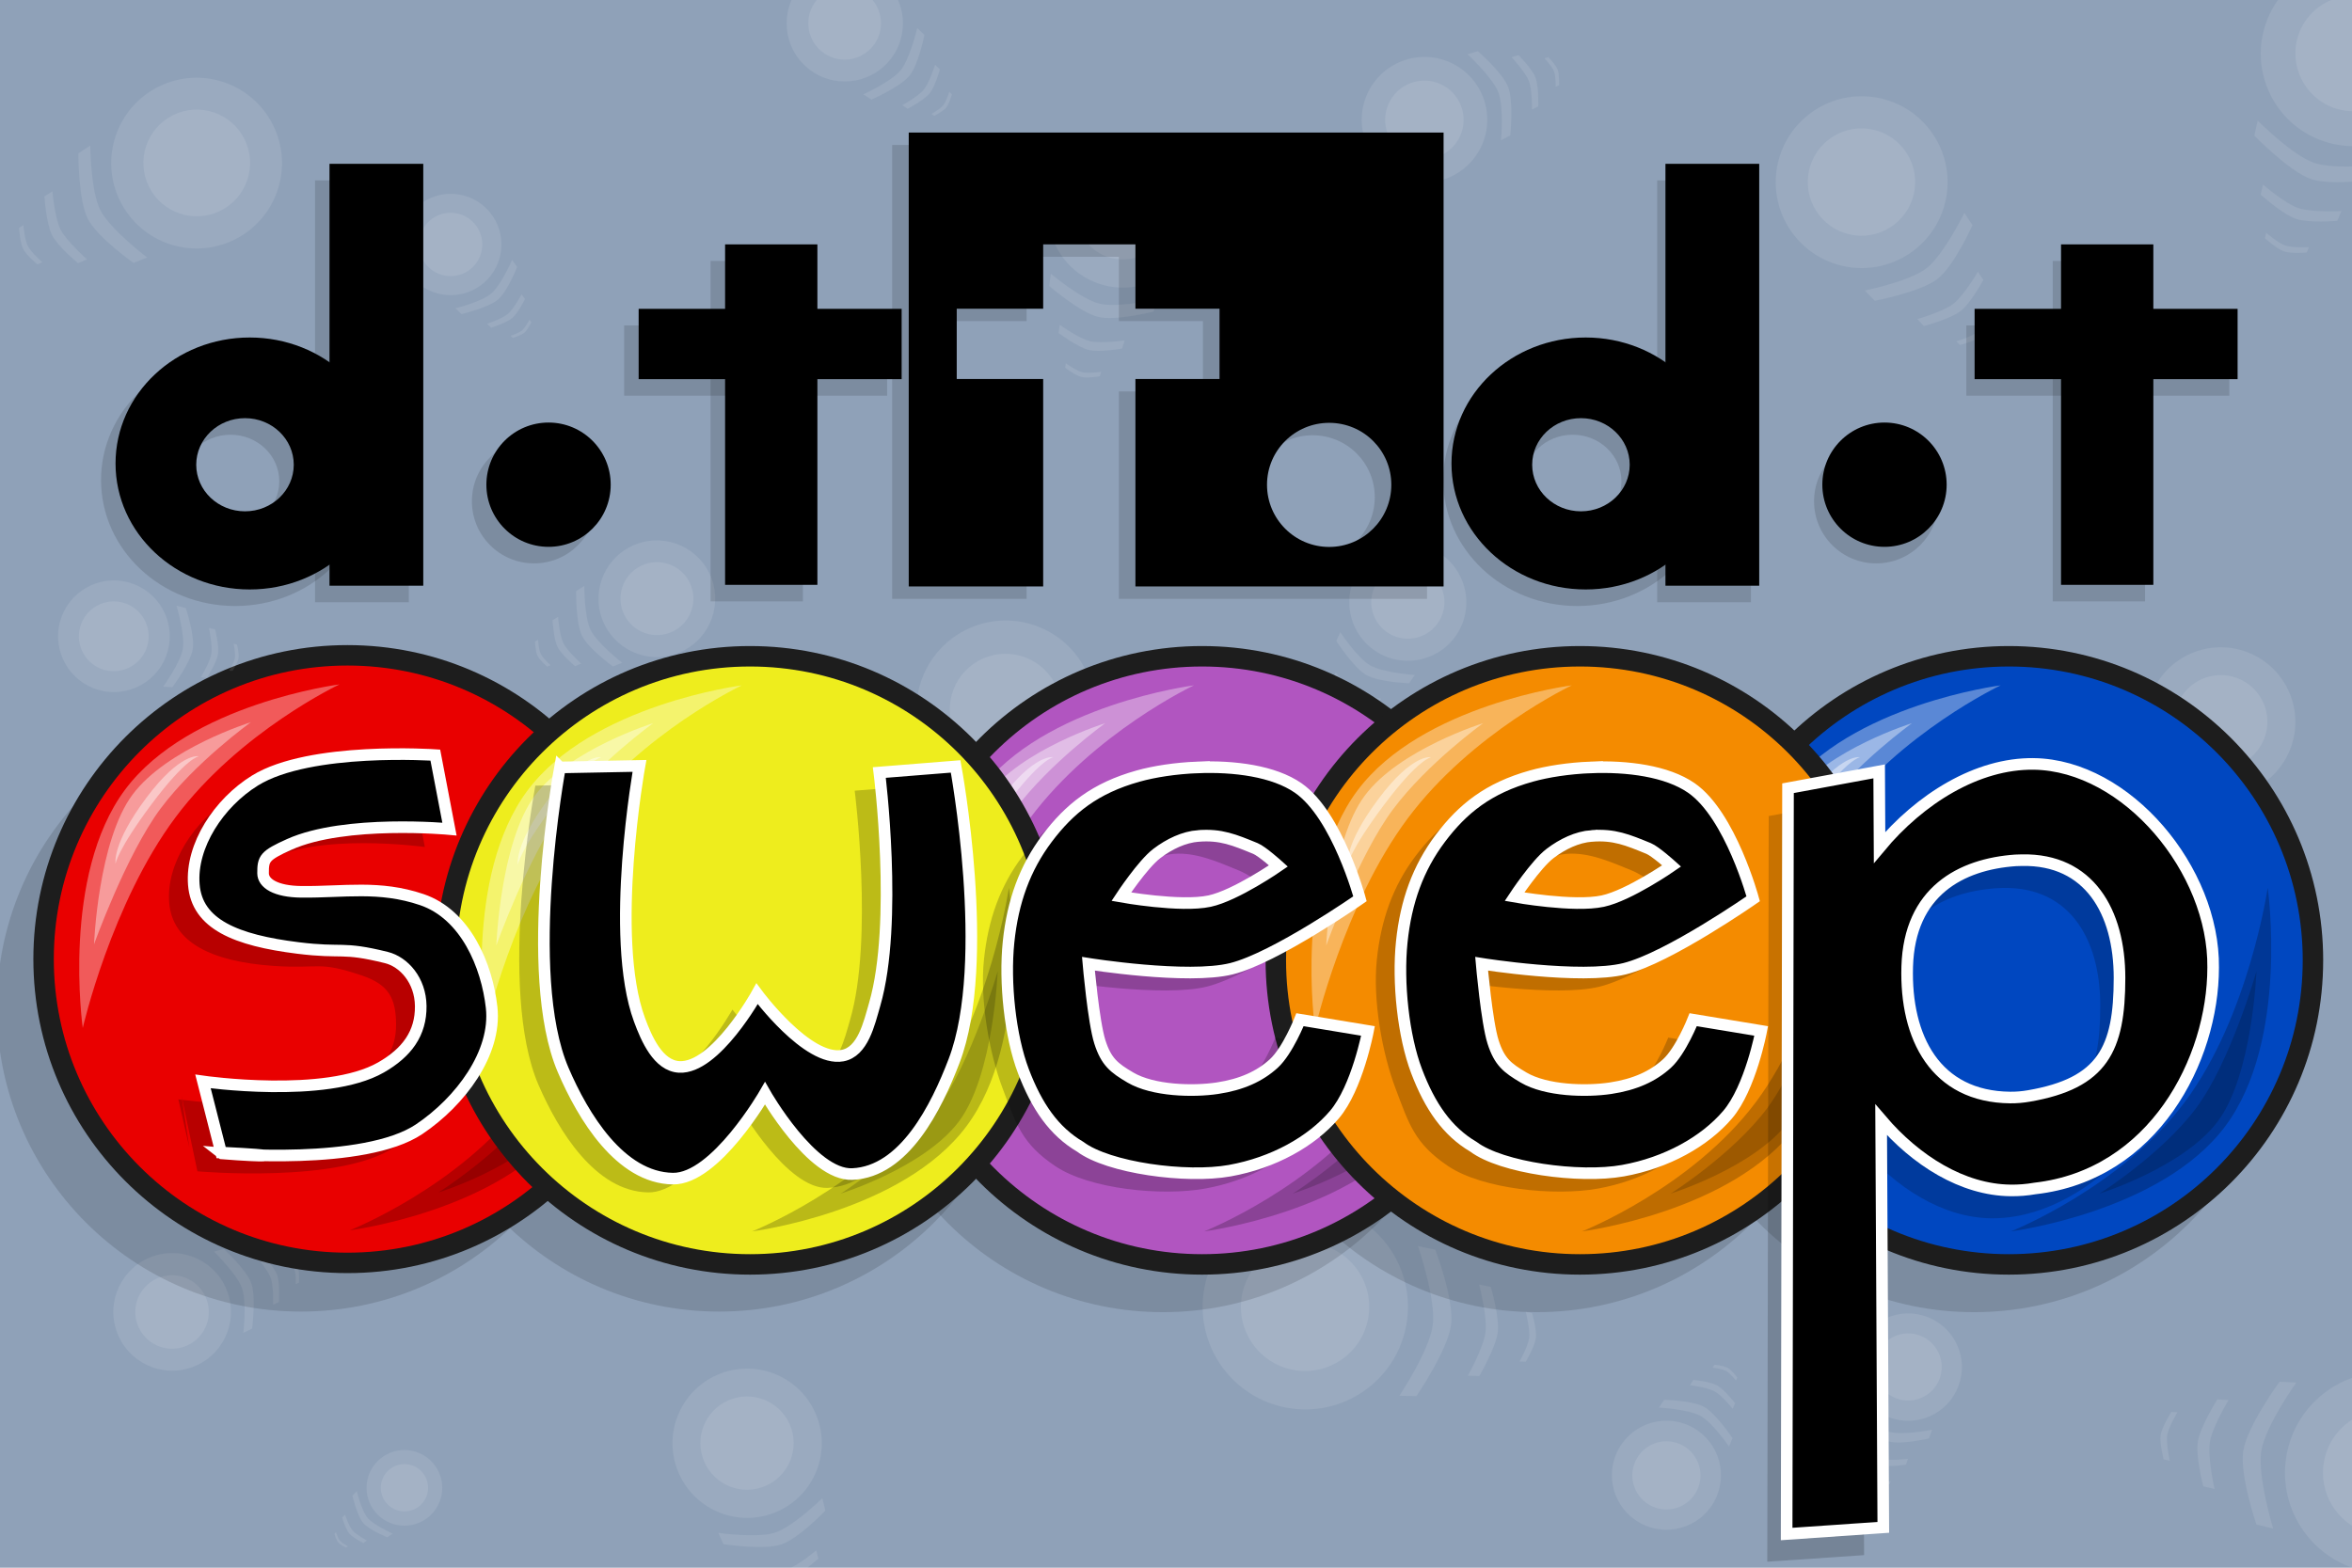 <?xml version="1.0" encoding="UTF-8" standalone="no"?>
<!-- Created with Inkscape (http://www.inkscape.org/) -->

<svg
   xmlns:dc="http://purl.org/dc/elements/1.1/"
   xmlns:cc="http://creativecommons.org/ns#"
   xmlns:rdf="http://www.w3.org/1999/02/22-rdf-syntax-ns#"
   xmlns:svg="http://www.w3.org/2000/svg"
   xmlns="http://www.w3.org/2000/svg"
   xmlns:sodipodi="http://sodipodi.sourceforge.net/DTD/sodipodi-0.dtd"
   xmlns:inkscape="http://www.inkscape.org/namespaces/inkscape"
   width="180"
   height="120"
   id="svg2"
   version="1.1"
   inkscape:version="0.48.4 r9939"
   sodipodi:docname="dotsweep_icon.svg">
  <defs
     id="defs4" />
  <sodipodi:namedview
     id="base"
     pagecolor="#ffffff"
     bordercolor="#666666"
     borderopacity="1.0"
     inkscape:pageopacity="0.0"
     inkscape:pageshadow="2"
     inkscape:zoom="2.8"
     inkscape:cx="123.41442"
     inkscape:cy="59.5056"
     inkscape:document-units="px"
     inkscape:current-layer="layer1"
     showgrid="false"
     showborder="true"
     borderlayer="true"
     inkscape:showpageshadow="false"
     inkscape:window-width="1440"
     inkscape:window-height="824"
     inkscape:window-x="0"
     inkscape:window-y="0"
     inkscape:window-maximized="1"
     showguides="true"
     inkscape:guide-bbox="true" />
  <g
     inkscape:label="Layer 1"
     inkscape:groupmode="layer"
     id="layer1"
     transform="translate(0,-932.362)">
    <rect
       style="fill:#8fa1b8;fill-opacity:1;stroke:none"
       id="rect4477"
       width="190.414"
       height="129.047"
       x="-2.778"
       y="-2.734"
       transform="translate(0,932.362)" />
    <g
       id="g5427-5"
       transform="matrix(1.137,-0.37,0.37,1.137,-375.561,-177.681)">
      <path
         transform="matrix(1.882,0,0,1.882,-51.681,826.359)"
         d="m 61.607,115.179 c 0,1.677 -1.359,3.036 -3.036,3.036 -1.677,0 -3.036,-1.359 -3.036,-3.036 0,-1.677 1.359,-3.036 3.036,-3.036 1.677,0 3.036,1.359 3.036,3.036 z"
         sodipodi:ry="3.0357144"
         sodipodi:rx="3.0357144"
         sodipodi:cy="115.17857"
         sodipodi:cx="58.57143"
         id="path5357-39"
         style="fill:#ffffff;fill-opacity:0.094;stroke:none"
         sodipodi:type="arc" />
      <path
         transform="matrix(1.176,0,0,1.176,-10.336,907.662)"
         d="m 61.607,115.179 c 0,1.677 -1.359,3.036 -3.036,3.036 -1.677,0 -3.036,-1.359 -3.036,-3.036 0,-1.677 1.359,-3.036 3.036,-3.036 1.677,0 3.036,1.359 3.036,3.036 z"
         sodipodi:ry="3.0357144"
         sodipodi:rx="3.0357144"
         sodipodi:cy="115.17857"
         sodipodi:cx="58.57143"
         id="path5357-2-744"
         style="fill:#ffffff;fill-opacity:0.094;stroke:none"
         sodipodi:type="arc" />
      <path
         sodipodi:nodetypes="czcczcc"
         inkscape:connector-curvature="0"
         id="path5389-01"
         d="m 54.327,1048.968 c 0,0 2.715,1.332 4.163,1.324 1.448,-0.01 4.234,-1.389 4.234,-1.389 l -0.072,0.977 c 0,0 -2.595,1.409 -4.019,1.422 -1.424,0.012 -4.198,-1.389 -4.198,-1.389 z"
         style="fill:#ffffff;fill-opacity:0.094;stroke:none" />
      <path
         sodipodi:nodetypes="czcczcc"
         inkscape:connector-curvature="0"
         id="path5389-5-78"
         d="m 55.937,1052.598 c 0,0 1.653,0.661 2.535,0.656 0.882,-0.01 2.579,-0.699 2.579,-0.699 l -0.044,0.656 c 0,0 -1.581,0.713 -2.448,0.721 -0.867,0.01 -2.557,-0.699 -2.557,-0.699 z"
         style="fill:#ffffff;fill-opacity:0.094;stroke:none" />
      <path
         sodipodi:nodetypes="czcczcc"
         inkscape:connector-curvature="0"
         id="path5389-5-9-7"
         d="m 57.098,1055.347 c 0,0 0.903,0.361 1.384,0.358 0.481,-0.01 1.408,-0.382 1.408,-0.382 l -0.024,0.358 c 0,0 -0.863,0.389 -1.337,0.394 -0.473,0.01 -1.396,-0.382 -1.396,-0.382 z"
         style="fill:#ffffff;fill-opacity:0.094;stroke:none" />
    </g>
    <g
       id="g5427-47"
       transform="matrix(0.52,-0.437,0.437,0.52,-451.797,434.238)">
      <path
         transform="matrix(1.882,0,0,1.882,-51.681,826.359)"
         d="m 61.607,115.179 c 0,1.677 -1.359,3.036 -3.036,3.036 -1.677,0 -3.036,-1.359 -3.036,-3.036 0,-1.677 1.359,-3.036 3.036,-3.036 1.677,0 3.036,1.359 3.036,3.036 z"
         sodipodi:ry="3.0357144"
         sodipodi:rx="3.0357144"
         sodipodi:cy="115.17857"
         sodipodi:cx="58.57143"
         id="path5357-80"
         style="fill:#ffffff;fill-opacity:0.094;stroke:none"
         sodipodi:type="arc" />
      <path
         transform="matrix(1.176,0,0,1.176,-10.336,907.662)"
         d="m 61.607,115.179 c 0,1.677 -1.359,3.036 -3.036,3.036 -1.677,0 -3.036,-1.359 -3.036,-3.036 0,-1.677 1.359,-3.036 3.036,-3.036 1.677,0 3.036,1.359 3.036,3.036 z"
         sodipodi:ry="3.0357144"
         sodipodi:rx="3.0357144"
         sodipodi:cy="115.17857"
         sodipodi:cx="58.57143"
         id="path5357-2-62"
         style="fill:#ffffff;fill-opacity:0.094;stroke:none"
         sodipodi:type="arc" />
      <path
         sodipodi:nodetypes="czcczcc"
         inkscape:connector-curvature="0"
         id="path5389-165"
         d="m 54.327,1048.968 c 0,0 2.715,1.332 4.163,1.324 1.448,-0.01 4.234,-1.389 4.234,-1.389 l -0.072,0.977 c 0,0 -2.595,1.409 -4.019,1.422 -1.424,0.012 -4.198,-1.389 -4.198,-1.389 z"
         style="fill:#ffffff;fill-opacity:0.094;stroke:none" />
      <path
         sodipodi:nodetypes="czcczcc"
         inkscape:connector-curvature="0"
         id="path5389-5-17"
         d="m 55.937,1052.598 c 0,0 1.653,0.661 2.535,0.656 0.882,-0.01 2.579,-0.699 2.579,-0.699 l -0.044,0.656 c 0,0 -1.581,0.713 -2.448,0.721 -0.867,0.01 -2.557,-0.699 -2.557,-0.699 z"
         style="fill:#ffffff;fill-opacity:0.094;stroke:none" />
      <path
         sodipodi:nodetypes="czcczcc"
         inkscape:connector-curvature="0"
         id="path5389-5-9-81"
         d="m 57.098,1055.347 c 0,0 0.903,0.361 1.384,0.358 0.481,-0.01 1.408,-0.382 1.408,-0.382 l -0.024,0.358 c 0,0 -0.863,0.389 -1.337,0.394 -0.473,0.01 -1.396,-0.382 -1.396,-0.382 z"
         style="fill:#ffffff;fill-opacity:0.094;stroke:none" />
    </g>
    <g
       transform="matrix(-0.299,-0.786,0.786,-0.299,-693.373,1299.44)"
       id="g5427-32">
      <path
         transform="matrix(1.882,0,0,1.882,-51.681,826.359)"
         d="m 61.607,115.179 c 0,1.677 -1.359,3.036 -3.036,3.036 -1.677,0 -3.036,-1.359 -3.036,-3.036 0,-1.677 1.359,-3.036 3.036,-3.036 1.677,0 3.036,1.359 3.036,3.036 z"
         sodipodi:ry="3.0357144"
         sodipodi:rx="3.0357144"
         sodipodi:cy="115.17857"
         sodipodi:cx="58.57143"
         id="path5357-310"
         style="fill:#ffffff;fill-opacity:0.094;stroke:none"
         sodipodi:type="arc" />
      <path
         transform="matrix(1.176,0,0,1.176,-10.336,907.662)"
         d="m 61.607,115.179 c 0,1.677 -1.359,3.036 -3.036,3.036 -1.677,0 -3.036,-1.359 -3.036,-3.036 0,-1.677 1.359,-3.036 3.036,-3.036 1.677,0 3.036,1.359 3.036,3.036 z"
         sodipodi:ry="3.0357144"
         sodipodi:rx="3.0357144"
         sodipodi:cy="115.17857"
         sodipodi:cx="58.57143"
         id="path5357-2-42"
         style="fill:#ffffff;fill-opacity:0.094;stroke:none"
         sodipodi:type="arc" />
      <path
         sodipodi:nodetypes="czcczcc"
         inkscape:connector-curvature="0"
         id="path5389-00"
         d="m 54.327,1048.968 c 0,0 2.715,1.332 4.163,1.324 1.448,-0.01 4.234,-1.389 4.234,-1.389 l -0.072,0.977 c 0,0 -2.595,1.409 -4.019,1.422 -1.424,0.012 -4.198,-1.389 -4.198,-1.389 z"
         style="fill:#ffffff;fill-opacity:0.094;stroke:none" />
      <path
         sodipodi:nodetypes="czcczcc"
         inkscape:connector-curvature="0"
         id="path5389-5-28"
         d="m 55.937,1052.598 c 0,0 1.653,0.661 2.535,0.656 0.882,-0.01 2.579,-0.699 2.579,-0.699 l -0.044,0.656 c 0,0 -1.581,0.713 -2.448,0.721 -0.867,0.01 -2.557,-0.699 -2.557,-0.699 z"
         style="fill:#ffffff;fill-opacity:0.094;stroke:none" />
      <path
         sodipodi:nodetypes="czcczcc"
         inkscape:connector-curvature="0"
         id="path5389-5-9-01"
         d="m 57.098,1055.347 c 0,0 0.903,0.361 1.384,0.358 0.481,-0.01 1.408,-0.382 1.408,-0.382 l -0.024,0.358 c 0,0 -0.863,0.389 -1.337,0.394 -0.473,0.01 -1.396,-0.382 -1.396,-0.382 z"
         style="fill:#ffffff;fill-opacity:0.094;stroke:none" />
    </g>
    <g
       transform="matrix(0.677,0.396,-0.396,0.677,481.181,249.083)"
       id="g5427-92">
      <path
         transform="matrix(1.882,0,0,1.882,-51.681,826.359)"
         d="m 61.607,115.179 c 0,1.677 -1.359,3.036 -3.036,3.036 -1.677,0 -3.036,-1.359 -3.036,-3.036 0,-1.677 1.359,-3.036 3.036,-3.036 1.677,0 3.036,1.359 3.036,3.036 z"
         sodipodi:ry="3.0357144"
         sodipodi:rx="3.0357144"
         sodipodi:cy="115.17857"
         sodipodi:cx="58.57143"
         id="path5357-16"
         style="fill:#ffffff;fill-opacity:0.094;stroke:none"
         sodipodi:type="arc" />
      <path
         transform="matrix(1.176,0,0,1.176,-10.336,907.662)"
         d="m 61.607,115.179 c 0,1.677 -1.359,3.036 -3.036,3.036 -1.677,0 -3.036,-1.359 -3.036,-3.036 0,-1.677 1.359,-3.036 3.036,-3.036 1.677,0 3.036,1.359 3.036,3.036 z"
         sodipodi:ry="3.0357144"
         sodipodi:rx="3.0357144"
         sodipodi:cy="115.17857"
         sodipodi:cx="58.57143"
         id="path5357-2-03"
         style="fill:#ffffff;fill-opacity:0.094;stroke:none"
         sodipodi:type="arc" />
      <path
         sodipodi:nodetypes="czcczcc"
         inkscape:connector-curvature="0"
         id="path5389-73"
         d="m 54.327,1048.968 c 0,0 2.715,1.332 4.163,1.324 1.448,-0.01 4.234,-1.389 4.234,-1.389 l -0.072,0.977 c 0,0 -2.595,1.409 -4.019,1.422 -1.424,0.012 -4.198,-1.389 -4.198,-1.389 z"
         style="fill:#ffffff;fill-opacity:0.094;stroke:none" />
      <path
         sodipodi:nodetypes="czcczcc"
         inkscape:connector-curvature="0"
         id="path5389-5-69"
         d="m 55.937,1052.598 c 0,0 1.653,0.661 2.535,0.656 0.882,-0.01 2.579,-0.699 2.579,-0.699 l -0.044,0.656 c 0,0 -1.581,0.713 -2.448,0.721 -0.867,0.01 -2.557,-0.699 -2.557,-0.699 z"
         style="fill:#ffffff;fill-opacity:0.094;stroke:none" />
      <path
         sodipodi:nodetypes="czcczcc"
         inkscape:connector-curvature="0"
         id="path5389-5-9-6"
         d="m 57.098,1055.347 c 0,0 0.903,0.361 1.384,0.358 0.481,-0.01 1.408,-0.382 1.408,-0.382 l -0.024,0.358 c 0,0 -0.863,0.389 -1.337,0.394 -0.473,0.01 -1.396,-0.382 -1.396,-0.382 z"
         style="fill:#ffffff;fill-opacity:0.094;stroke:none" />
    </g>
    <g
       transform="matrix(0.496,-0.601,0.601,0.496,-591.307,451.945)"
       id="g5427-9">
      <path
         transform="matrix(1.882,0,0,1.882,-51.681,826.359)"
         d="m 61.607,115.179 c 0,1.677 -1.359,3.036 -3.036,3.036 -1.677,0 -3.036,-1.359 -3.036,-3.036 0,-1.677 1.359,-3.036 3.036,-3.036 1.677,0 3.036,1.359 3.036,3.036 z"
         sodipodi:ry="3.0357144"
         sodipodi:rx="3.0357144"
         sodipodi:cy="115.17857"
         sodipodi:cx="58.57143"
         id="path5357-19"
         style="fill:#ffffff;fill-opacity:0.094;stroke:none"
         sodipodi:type="arc" />
      <path
         transform="matrix(1.176,0,0,1.176,-10.336,907.662)"
         d="m 61.607,115.179 c 0,1.677 -1.359,3.036 -3.036,3.036 -1.677,0 -3.036,-1.359 -3.036,-3.036 0,-1.677 1.359,-3.036 3.036,-3.036 1.677,0 3.036,1.359 3.036,3.036 z"
         sodipodi:ry="3.0357144"
         sodipodi:rx="3.0357144"
         sodipodi:cy="115.17857"
         sodipodi:cx="58.57143"
         id="path5357-2-8"
         style="fill:#ffffff;fill-opacity:0.094;stroke:none"
         sodipodi:type="arc" />
      <path
         sodipodi:nodetypes="czcczcc"
         inkscape:connector-curvature="0"
         id="path5389-7"
         d="m 54.327,1048.968 c 0,0 2.715,1.332 4.163,1.324 1.448,-0.01 4.234,-1.389 4.234,-1.389 l -0.072,0.977 c 0,0 -2.595,1.409 -4.019,1.422 -1.424,0.012 -4.198,-1.389 -4.198,-1.389 z"
         style="fill:#ffffff;fill-opacity:0.094;stroke:none" />
      <path
         sodipodi:nodetypes="czcczcc"
         inkscape:connector-curvature="0"
         id="path5389-5-7"
         d="m 55.937,1052.598 c 0,0 1.653,0.661 2.535,0.656 0.882,-0.01 2.579,-0.699 2.579,-0.699 l -0.044,0.656 c 0,0 -1.581,0.713 -2.448,0.721 -0.867,0.01 -2.557,-0.699 -2.557,-0.699 z"
         style="fill:#ffffff;fill-opacity:0.094;stroke:none" />
      <path
         sodipodi:nodetypes="czcczcc"
         inkscape:connector-curvature="0"
         id="path5389-5-9-09"
         d="m 57.098,1055.347 c 0,0 0.903,0.361 1.384,0.358 0.481,-0.01 1.408,-0.382 1.408,-0.382 l -0.024,0.358 c 0,0 -0.863,0.389 -1.337,0.394 -0.473,0.01 -1.396,-0.382 -1.396,-0.382 z"
         style="fill:#ffffff;fill-opacity:0.094;stroke:none" />
    </g>
    <g
       transform="matrix(0.97,0.242,-0.242,0.97,281.574,-77.334)"
       id="g5427-6">
      <path
         transform="matrix(1.882,0,0,1.882,-51.681,826.359)"
         d="m 61.607,115.179 c 0,1.677 -1.359,3.036 -3.036,3.036 -1.677,0 -3.036,-1.359 -3.036,-3.036 0,-1.677 1.359,-3.036 3.036,-3.036 1.677,0 3.036,1.359 3.036,3.036 z"
         sodipodi:ry="3.0357144"
         sodipodi:rx="3.0357144"
         sodipodi:cy="115.17857"
         sodipodi:cx="58.57143"
         id="path5357-66"
         style="fill:#ffffff;fill-opacity:0.094;stroke:none"
         sodipodi:type="arc" />
      <path
         transform="matrix(1.176,0,0,1.176,-10.336,907.662)"
         d="m 61.607,115.179 c 0,1.677 -1.359,3.036 -3.036,3.036 -1.677,0 -3.036,-1.359 -3.036,-3.036 0,-1.677 1.359,-3.036 3.036,-3.036 1.677,0 3.036,1.359 3.036,3.036 z"
         sodipodi:ry="3.0357144"
         sodipodi:rx="3.0357144"
         sodipodi:cy="115.17857"
         sodipodi:cx="58.57143"
         id="path5357-2-9"
         style="fill:#ffffff;fill-opacity:0.094;stroke:none"
         sodipodi:type="arc" />
      <path
         sodipodi:nodetypes="czcczcc"
         inkscape:connector-curvature="0"
         id="path5389-906"
         d="m 54.327,1048.968 c 0,0 2.715,1.332 4.163,1.324 1.448,-0.01 4.234,-1.389 4.234,-1.389 l -0.072,0.977 c 0,0 -2.595,1.409 -4.019,1.422 -1.424,0.012 -4.198,-1.389 -4.198,-1.389 z"
         style="fill:#ffffff;fill-opacity:0.094;stroke:none" />
      <path
         sodipodi:nodetypes="czcczcc"
         inkscape:connector-curvature="0"
         id="path5389-5-8"
         d="m 55.937,1052.598 c 0,0 1.653,0.661 2.535,0.656 0.882,-0.01 2.579,-0.699 2.579,-0.699 l -0.044,0.656 c 0,0 -1.581,0.713 -2.448,0.721 -0.867,0.01 -2.557,-0.699 -2.557,-0.699 z"
         style="fill:#ffffff;fill-opacity:0.094;stroke:none" />
      <path
         sodipodi:nodetypes="czcczcc"
         inkscape:connector-curvature="0"
         id="path5389-5-9-88"
         d="m 57.098,1055.347 c 0,0 0.903,0.361 1.384,0.358 0.481,-0.01 1.408,-0.382 1.408,-0.382 l -0.024,0.358 c 0,0 -0.863,0.389 -1.337,0.394 -0.473,0.01 -1.396,-0.382 -1.396,-0.382 z"
         style="fill:#ffffff;fill-opacity:0.094;stroke:none" />
    </g>
    <g
       transform="matrix(0.893,0.45,-0.45,0.893,587.076,29.764)"
       id="g5427-2">
      <path
         transform="matrix(1.882,0,0,1.882,-51.681,826.359)"
         d="m 61.607,115.179 c 0,1.677 -1.359,3.036 -3.036,3.036 -1.677,0 -3.036,-1.359 -3.036,-3.036 0,-1.677 1.359,-3.036 3.036,-3.036 1.677,0 3.036,1.359 3.036,3.036 z"
         sodipodi:ry="3.0357144"
         sodipodi:rx="3.0357144"
         sodipodi:cy="115.17857"
         sodipodi:cx="58.57143"
         id="path5357-8"
         style="fill:#ffffff;fill-opacity:0.094;stroke:none"
         sodipodi:type="arc" />
      <path
         transform="matrix(1.176,0,0,1.176,-10.336,907.662)"
         d="m 61.607,115.179 c 0,1.677 -1.359,3.036 -3.036,3.036 -1.677,0 -3.036,-1.359 -3.036,-3.036 0,-1.677 1.359,-3.036 3.036,-3.036 1.677,0 3.036,1.359 3.036,3.036 z"
         sodipodi:ry="3.0357144"
         sodipodi:rx="3.0357144"
         sodipodi:cy="115.17857"
         sodipodi:cx="58.57143"
         id="path5357-2-02"
         style="fill:#ffffff;fill-opacity:0.094;stroke:none"
         sodipodi:type="arc" />
      <path
         sodipodi:nodetypes="czcczcc"
         inkscape:connector-curvature="0"
         id="path5389-2"
         d="m 54.327,1048.968 c 0,0 2.715,1.332 4.163,1.324 1.448,-0.01 4.234,-1.389 4.234,-1.389 l -0.072,0.977 c 0,0 -2.595,1.409 -4.019,1.422 -1.424,0.012 -4.198,-1.389 -4.198,-1.389 z"
         style="fill:#ffffff;fill-opacity:0.094;stroke:none" />
      <path
         sodipodi:nodetypes="czcczcc"
         inkscape:connector-curvature="0"
         id="path5389-5-37"
         d="m 55.937,1052.598 c 0,0 1.653,0.661 2.535,0.656 0.882,-0.01 2.579,-0.699 2.579,-0.699 l -0.044,0.656 c 0,0 -1.581,0.713 -2.448,0.721 -0.867,0.01 -2.557,-0.699 -2.557,-0.699 z"
         style="fill:#ffffff;fill-opacity:0.094;stroke:none" />
      <path
         sodipodi:nodetypes="czcczcc"
         inkscape:connector-curvature="0"
         id="path5389-5-9-0"
         d="m 57.098,1055.347 c 0,0 0.903,0.361 1.384,0.358 0.481,-0.01 1.408,-0.382 1.408,-0.382 l -0.024,0.358 c 0,0 -0.863,0.389 -1.337,0.394 -0.473,0.01 -1.396,-0.382 -1.396,-0.382 z"
         style="fill:#ffffff;fill-opacity:0.094;stroke:none" />
    </g>
    <g
       transform="matrix(0.695,0.186,-0.186,0.695,299.365,301.146)"
       id="g5427-48">
      <path
         transform="matrix(1.882,0,0,1.882,-51.681,826.359)"
         d="m 61.607,115.179 c 0,1.677 -1.359,3.036 -3.036,3.036 -1.677,0 -3.036,-1.359 -3.036,-3.036 0,-1.677 1.359,-3.036 3.036,-3.036 1.677,0 3.036,1.359 3.036,3.036 z"
         sodipodi:ry="3.0357144"
         sodipodi:rx="3.0357144"
         sodipodi:cy="115.17857"
         sodipodi:cx="58.57143"
         id="path5357-0"
         style="fill:#ffffff;fill-opacity:0.094;stroke:none"
         sodipodi:type="arc" />
      <path
         transform="matrix(1.176,0,0,1.176,-10.336,907.662)"
         d="m 61.607,115.179 c 0,1.677 -1.359,3.036 -3.036,3.036 -1.677,0 -3.036,-1.359 -3.036,-3.036 0,-1.677 1.359,-3.036 3.036,-3.036 1.677,0 3.036,1.359 3.036,3.036 z"
         sodipodi:ry="3.0357144"
         sodipodi:rx="3.0357144"
         sodipodi:cy="115.17857"
         sodipodi:cx="58.57143"
         id="path5357-2-2"
         style="fill:#ffffff;fill-opacity:0.094;stroke:none"
         sodipodi:type="arc" />
      <path
         sodipodi:nodetypes="czcczcc"
         inkscape:connector-curvature="0"
         id="path5389-90"
         d="m 54.327,1048.968 c 0,0 2.715,1.332 4.163,1.324 1.448,-0.01 4.234,-1.389 4.234,-1.389 l -0.072,0.977 c 0,0 -2.595,1.409 -4.019,1.422 -1.424,0.012 -4.198,-1.389 -4.198,-1.389 z"
         style="fill:#ffffff;fill-opacity:0.094;stroke:none" />
      <path
         sodipodi:nodetypes="czcczcc"
         inkscape:connector-curvature="0"
         id="path5389-5-0"
         d="m 55.937,1052.598 c 0,0 1.653,0.661 2.535,0.656 0.882,-0.01 2.579,-0.699 2.579,-0.699 l -0.044,0.656 c 0,0 -1.581,0.713 -2.448,0.721 -0.867,0.01 -2.557,-0.699 -2.557,-0.699 z"
         style="fill:#ffffff;fill-opacity:0.094;stroke:none" />
      <path
         sodipodi:nodetypes="czcczcc"
         inkscape:connector-curvature="0"
         id="path5389-5-9-58"
         d="m 57.098,1055.347 c 0,0 0.903,0.361 1.384,0.358 0.481,-0.01 1.408,-0.382 1.408,-0.382 l -0.024,0.358 c 0,0 -0.863,0.389 -1.337,0.394 -0.473,0.01 -1.396,-0.382 -1.396,-0.382 z"
         style="fill:#ffffff;fill-opacity:0.094;stroke:none" />
    </g>
    <g
       transform="matrix(0.181,-1.363,1.363,0.181,-1332.482,923.389)"
       id="g5427-43">
      <path
         transform="matrix(1.882,0,0,1.882,-51.681,826.359)"
         d="m 61.607,115.179 c 0,1.677 -1.359,3.036 -3.036,3.036 -1.677,0 -3.036,-1.359 -3.036,-3.036 0,-1.677 1.359,-3.036 3.036,-3.036 1.677,0 3.036,1.359 3.036,3.036 z"
         sodipodi:ry="3.0357144"
         sodipodi:rx="3.0357144"
         sodipodi:cy="115.17857"
         sodipodi:cx="58.57143"
         id="path5357-31"
         style="fill:#ffffff;fill-opacity:0.094;stroke:none"
         sodipodi:type="arc" />
      <path
         transform="matrix(1.176,0,0,1.176,-10.336,907.662)"
         d="m 61.607,115.179 c 0,1.677 -1.359,3.036 -3.036,3.036 -1.677,0 -3.036,-1.359 -3.036,-3.036 0,-1.677 1.359,-3.036 3.036,-3.036 1.677,0 3.036,1.359 3.036,3.036 z"
         sodipodi:ry="3.0357144"
         sodipodi:rx="3.0357144"
         sodipodi:cy="115.17857"
         sodipodi:cx="58.57143"
         id="path5357-2-46"
         style="fill:#ffffff;fill-opacity:0.094;stroke:none"
         sodipodi:type="arc" />
      <path
         sodipodi:nodetypes="czcczcc"
         inkscape:connector-curvature="0"
         id="path5389-82"
         d="m 54.327,1048.968 c 0,0 2.715,1.332 4.163,1.324 1.448,-0.01 4.234,-1.389 4.234,-1.389 l -0.072,0.977 c 0,0 -2.595,1.409 -4.019,1.422 -1.424,0.012 -4.198,-1.389 -4.198,-1.389 z"
         style="fill:#ffffff;fill-opacity:0.094;stroke:none" />
      <path
         sodipodi:nodetypes="czcczcc"
         inkscape:connector-curvature="0"
         id="path5389-5-91"
         d="m 55.937,1052.598 c 0,0 1.653,0.661 2.535,0.656 0.882,-0.01 2.579,-0.699 2.579,-0.699 l -0.044,0.656 c 0,0 -1.581,0.713 -2.448,0.721 -0.867,0.01 -2.557,-0.699 -2.557,-0.699 z"
         style="fill:#ffffff;fill-opacity:0.094;stroke:none" />
      <path
         sodipodi:nodetypes="czcczcc"
         inkscape:connector-curvature="0"
         id="path5389-5-9-99"
         d="m 57.098,1055.347 c 0,0 0.903,0.361 1.384,0.358 0.481,-0.01 1.408,-0.382 1.408,-0.382 l -0.024,0.358 c 0,0 -0.863,0.389 -1.337,0.394 -0.473,0.01 -1.396,-0.382 -1.396,-0.382 z"
         style="fill:#ffffff;fill-opacity:0.094;stroke:none" />
    </g>
    <g
       transform="matrix(-0.262,-0.743,0.743,-0.262,-746.527,1349.583)"
       id="g5427-4">
      <path
         transform="matrix(1.882,0,0,1.882,-51.681,826.359)"
         d="m 61.607,115.179 c 0,1.677 -1.359,3.036 -3.036,3.036 -1.677,0 -3.036,-1.359 -3.036,-3.036 0,-1.677 1.359,-3.036 3.036,-3.036 1.677,0 3.036,1.359 3.036,3.036 z"
         sodipodi:ry="3.0357144"
         sodipodi:rx="3.0357144"
         sodipodi:cy="115.17857"
         sodipodi:cx="58.57143"
         id="path5357-1"
         style="fill:#ffffff;fill-opacity:0.094;stroke:none"
         sodipodi:type="arc" />
      <path
         transform="matrix(1.176,0,0,1.176,-10.336,907.662)"
         d="m 61.607,115.179 c 0,1.677 -1.359,3.036 -3.036,3.036 -1.677,0 -3.036,-1.359 -3.036,-3.036 0,-1.677 1.359,-3.036 3.036,-3.036 1.677,0 3.036,1.359 3.036,3.036 z"
         sodipodi:ry="3.0357144"
         sodipodi:rx="3.0357144"
         sodipodi:cy="115.17857"
         sodipodi:cx="58.57143"
         id="path5357-2-4"
         style="fill:#ffffff;fill-opacity:0.094;stroke:none"
         sodipodi:type="arc" />
      <path
         sodipodi:nodetypes="czcczcc"
         inkscape:connector-curvature="0"
         id="path5389-8"
         d="m 54.327,1048.968 c 0,0 2.715,1.332 4.163,1.324 1.448,-0.01 4.234,-1.389 4.234,-1.389 l -0.072,0.977 c 0,0 -2.595,1.409 -4.019,1.422 -1.424,0.012 -4.198,-1.389 -4.198,-1.389 z"
         style="fill:#ffffff;fill-opacity:0.094;stroke:none" />
      <path
         sodipodi:nodetypes="czcczcc"
         inkscape:connector-curvature="0"
         id="path5389-5-1"
         d="m 55.937,1052.598 c 0,0 1.653,0.661 2.535,0.656 0.882,-0.01 2.579,-0.699 2.579,-0.699 l -0.044,0.656 c 0,0 -1.581,0.713 -2.448,0.721 -0.867,0.01 -2.557,-0.699 -2.557,-0.699 z"
         style="fill:#ffffff;fill-opacity:0.094;stroke:none" />
      <path
         sodipodi:nodetypes="czcczcc"
         inkscape:connector-curvature="0"
         id="path5389-5-9-9"
         d="m 57.098,1055.347 c 0,0 0.903,0.361 1.384,0.358 0.481,-0.01 1.408,-0.382 1.408,-0.382 l -0.024,0.358 c 0,0 -0.863,0.389 -1.337,0.394 -0.473,0.01 -1.396,-0.382 -1.396,-0.382 z"
         style="fill:#ffffff;fill-opacity:0.094;stroke:none" />
    </g>
    <g
       transform="matrix(0.34,0.704,-0.704,0.34,764.723,582.312)"
       id="g5427-0">
      <path
         transform="matrix(1.882,0,0,1.882,-51.681,826.359)"
         d="m 61.607,115.179 c 0,1.677 -1.359,3.036 -3.036,3.036 -1.677,0 -3.036,-1.359 -3.036,-3.036 0,-1.677 1.359,-3.036 3.036,-3.036 1.677,0 3.036,1.359 3.036,3.036 z"
         sodipodi:ry="3.0357144"
         sodipodi:rx="3.0357144"
         sodipodi:cy="115.17857"
         sodipodi:cx="58.57143"
         id="path5357-3"
         style="fill:#ffffff;fill-opacity:0.094;stroke:none"
         sodipodi:type="arc" />
      <path
         transform="matrix(1.176,0,0,1.176,-10.336,907.662)"
         d="m 61.607,115.179 c 0,1.677 -1.359,3.036 -3.036,3.036 -1.677,0 -3.036,-1.359 -3.036,-3.036 0,-1.677 1.359,-3.036 3.036,-3.036 1.677,0 3.036,1.359 3.036,3.036 z"
         sodipodi:ry="3.0357144"
         sodipodi:rx="3.0357144"
         sodipodi:cy="115.17857"
         sodipodi:cx="58.57143"
         id="path5357-2-6"
         style="fill:#ffffff;fill-opacity:0.094;stroke:none"
         sodipodi:type="arc" />
      <path
         sodipodi:nodetypes="czcczcc"
         inkscape:connector-curvature="0"
         id="path5389-9"
         d="m 54.327,1048.968 c 0,0 2.715,1.332 4.163,1.324 1.448,-0.01 4.234,-1.389 4.234,-1.389 l -0.072,0.977 c 0,0 -2.595,1.409 -4.019,1.422 -1.424,0.012 -4.198,-1.389 -4.198,-1.389 z"
         style="fill:#ffffff;fill-opacity:0.094;stroke:none" />
      <path
         sodipodi:nodetypes="czcczcc"
         inkscape:connector-curvature="0"
         id="path5389-5-6"
         d="m 55.937,1052.598 c 0,0 1.653,0.661 2.535,0.656 0.882,-0.01 2.579,-0.699 2.579,-0.699 l -0.044,0.656 c 0,0 -1.581,0.713 -2.448,0.721 -0.867,0.01 -2.557,-0.699 -2.557,-0.699 z"
         style="fill:#ffffff;fill-opacity:0.094;stroke:none" />
      <path
         sodipodi:nodetypes="czcczcc"
         inkscape:connector-curvature="0"
         id="path5389-5-9-1"
         d="m 57.098,1055.347 c 0,0 0.903,0.361 1.384,0.358 0.481,-0.01 1.408,-0.382 1.408,-0.382 l -0.024,0.358 c 0,0 -0.863,0.389 -1.337,0.394 -0.473,0.01 -1.396,-0.382 -1.396,-0.382 z"
         style="fill:#ffffff;fill-opacity:0.094;stroke:none" />
    </g>
    <g
       transform="matrix(0.913,-0.701,0.701,0.913,-642.213,34.975)"
       id="g5427-3">
      <path
         transform="matrix(1.882,0,0,1.882,-51.681,826.359)"
         d="m 61.607,115.179 c 0,1.677 -1.359,3.036 -3.036,3.036 -1.677,0 -3.036,-1.359 -3.036,-3.036 0,-1.677 1.359,-3.036 3.036,-3.036 1.677,0 3.036,1.359 3.036,3.036 z"
         sodipodi:ry="3.0357144"
         sodipodi:rx="3.0357144"
         sodipodi:cy="115.17857"
         sodipodi:cx="58.57143"
         id="path5357-6"
         style="fill:#ffffff;fill-opacity:0.094;stroke:none"
         sodipodi:type="arc" />
      <path
         transform="matrix(1.176,0,0,1.176,-10.336,907.662)"
         d="m 61.607,115.179 c 0,1.677 -1.359,3.036 -3.036,3.036 -1.677,0 -3.036,-1.359 -3.036,-3.036 0,-1.677 1.359,-3.036 3.036,-3.036 1.677,0 3.036,1.359 3.036,3.036 z"
         sodipodi:ry="3.0357144"
         sodipodi:rx="3.0357144"
         sodipodi:cy="115.17857"
         sodipodi:cx="58.57143"
         id="path5357-2-7"
         style="fill:#ffffff;fill-opacity:0.094;stroke:none"
         sodipodi:type="arc" />
      <path
         sodipodi:nodetypes="czcczcc"
         inkscape:connector-curvature="0"
         id="path5389-0"
         d="m 54.327,1048.968 c 0,0 2.715,1.332 4.163,1.324 1.448,-0.01 4.234,-1.389 4.234,-1.389 l -0.072,0.977 c 0,0 -2.595,1.409 -4.019,1.422 -1.424,0.012 -4.198,-1.389 -4.198,-1.389 z"
         style="fill:#ffffff;fill-opacity:0.094;stroke:none" />
      <path
         sodipodi:nodetypes="czcczcc"
         inkscape:connector-curvature="0"
         id="path5389-5-3"
         d="m 55.937,1052.598 c 0,0 1.653,0.661 2.535,0.656 0.882,-0.01 2.579,-0.699 2.579,-0.699 l -0.044,0.656 c 0,0 -1.581,0.713 -2.448,0.721 -0.867,0.01 -2.557,-0.699 -2.557,-0.699 z"
         style="fill:#ffffff;fill-opacity:0.094;stroke:none" />
      <path
         sodipodi:nodetypes="czcczcc"
         inkscape:connector-curvature="0"
         id="path5389-5-9-5"
         d="m 57.098,1055.347 c 0,0 0.903,0.361 1.384,0.358 0.481,-0.01 1.408,-0.382 1.408,-0.382 l -0.024,0.358 c 0,0 -0.863,0.389 -1.337,0.394 -0.473,0.01 -1.396,-0.382 -1.396,-0.382 z"
         style="fill:#ffffff;fill-opacity:0.094;stroke:none" />
    </g>
    <path
       style="fill:#000000;fill-opacity:0.132;stroke:none"
       d="m 68.278,943.46 0,34.744 10.289,0 0,-15.881 -6.616,0 0,-5.381 6.616,0 0,-4.924 7.06,0 0,4.924 6.436,0 0,5.381 -6.436,0 0,15.881 23.583,0 0,-34.744 z m 32.176,22.219 c 2.626,0 4.757,2.117 4.757,4.743 0,2.626 -2.131,4.757 -4.757,4.757 -2.626,0 -4.757,-2.131 -4.757,-4.757 0,-2.626 2.131,-4.743 4.757,-4.743 z"
       id="rect4232-0"
       inkscape:connector-curvature="0"
       sodipodi:nodetypes="cccccccccccccccccsssss" />
    <g
       id="g4175-17-8"
       transform="matrix(0.444,0,0,0.444,68.583,645.721)"
       style="fill:#000000;fill-opacity:0.132;stroke:none">
      <g
         transform="translate(8.945,-10)"
         id="g4077-4-3"
         style="fill:#000000;fill-opacity:0.132;stroke:none">
        <rect
           style="fill:#000000;fill-opacity:0.132;stroke:none"
           id="rect3266-4-2"
           width="16.162"
           height="72.731"
           x="122.229"
           y="686.687" />
        <path
           style="fill:#000000;fill-opacity:0.132;stroke:none"
           d="m 108.474,716.628 c -12.762,0 -23.125,9.724 -23.125,21.719 0,11.995 10.363,21.719 23.125,21.719 12.762,0 23.094,-9.724 23.094,-21.719 0,-11.995 -10.332,-21.719 -23.094,-21.719 z m -0.812,13.906 c 4.635,0 8.406,3.593 8.406,8.031 0,4.438 -3.771,8.031 -8.406,8.031 -4.635,0 -8.406,-3.593 -8.406,-8.031 0,-4.438 3.771,-8.031 8.406,-8.031 z"
           id="path3268-2-4"
           inkscape:connector-curvature="0" />
      </g>
      <g
         transform="translate(-177.175,-11.768)"
         id="g4070-5-2"
         style="fill:#000000;fill-opacity:0.132;stroke:none">
        <rect
           style="fill:#000000;fill-opacity:0.132;stroke:none"
           id="rect4043-6-8-5"
           width="15.91"
           height="58.693"
           x="376.534"
           y="702.344" />
        <rect
           style="fill:#000000;fill-opacity:0.132;stroke:none"
           id="rect4045-8-6-0"
           width="45.331"
           height="12.122"
           x="361.635"
           y="713.456" />
      </g>
      <path
         transform="translate(-110,642.362)"
         d="m 289.643,89.643 c 0,5.917 -4.797,10.714 -10.714,10.714 -5.917,0 -10.714,-4.797 -10.714,-10.714 0,-5.917 4.797,-10.714 10.714,-10.714 5.917,0 10.714,4.797 10.714,10.714 z"
         sodipodi:ry="10.714286"
         sodipodi:rx="10.714286"
         sodipodi:cy="89.642853"
         sodipodi:cx="278.92856"
         id="path4085-9-2"
         style="fill:#000000;fill-opacity:0.132;stroke:none"
         sodipodi:type="arc" />
    </g>
    <g
       id="g4175-17"
       transform="matrix(0.444,0,0,0.444,-34.133,645.721)"
       style="fill:#000000;fill-opacity:0.132;stroke:none">
      <g
         transform="translate(8.945,-10)"
         id="g4077-4"
         style="fill:#000000;fill-opacity:0.132;stroke:none">
        <rect
           style="fill:#000000;fill-opacity:0.132;stroke:none"
           id="rect3266-4"
           width="16.162"
           height="72.731"
           x="122.229"
           y="686.687" />
        <path
           style="fill:#000000;fill-opacity:0.132;stroke:none"
           d="m 108.474,716.628 c -12.762,0 -23.125,9.724 -23.125,21.719 0,11.995 10.363,21.719 23.125,21.719 12.762,0 23.094,-9.724 23.094,-21.719 0,-11.995 -10.332,-21.719 -23.094,-21.719 z m -0.812,13.906 c 4.635,0 8.406,3.593 8.406,8.031 0,4.438 -3.771,8.031 -8.406,8.031 -4.635,0 -8.406,-3.593 -8.406,-8.031 0,-4.438 3.771,-8.031 8.406,-8.031 z"
           id="path3268-2"
           inkscape:connector-curvature="0" />
      </g>
      <g
         transform="translate(-177.175,-11.768)"
         id="g4070-5"
         style="fill:#000000;fill-opacity:0.132;stroke:none">
        <rect
           style="fill:#000000;fill-opacity:0.132;stroke:none"
           id="rect4043-6-8"
           width="15.91"
           height="58.693"
           x="376.534"
           y="702.344" />
        <rect
           style="fill:#000000;fill-opacity:0.132;stroke:none"
           id="rect4045-8-6"
           width="45.331"
           height="12.122"
           x="361.635"
           y="713.456" />
      </g>
      <path
         transform="translate(-110,642.362)"
         d="m 289.643,89.643 c 0,5.917 -4.797,10.714 -10.714,10.714 -5.917,0 -10.714,-4.797 -10.714,-10.714 0,-5.917 4.797,-10.714 10.714,-10.714 5.917,0 10.714,4.797 10.714,10.714 z"
         sodipodi:ry="10.714286"
         sodipodi:rx="10.714286"
         sodipodi:cy="89.642853"
         sodipodi:cx="278.92856"
         id="path4085-9"
         style="fill:#000000;fill-opacity:0.132;stroke:none"
         sodipodi:type="arc" />
    </g>
    <path
       sodipodi:type="arc"
       style="fill:#000000;fill-opacity:0.132;fill-rule:evenodd;stroke:none"
       id="path1306-4-7-3-6-8"
       sodipodi:cx="19.950512"
       sodipodi:cy="20.049488"
       sodipodi:rx="19.950512"
       sodipodi:ry="19.950512"
       d="M 39.901,20.049 C 39.901,31.068 30.969,40 19.951,40 8.932,40 0,31.068 0,20.049 0,9.031 8.932,0.099 19.951,0.099 c 11.018,0 19.951,8.932 19.951,19.951 z"
       transform="matrix(1.167,0,0,1.167,127.793,986.123)" />
    <path
       sodipodi:type="arc"
       style="fill:#000000;fill-opacity:0.132;fill-rule:evenodd;stroke:none"
       id="path1306-4-7-3-6"
       sodipodi:cx="19.950512"
       sodipodi:cy="20.049488"
       sodipodi:rx="19.950512"
       sodipodi:ry="19.950512"
       d="M 39.901,20.049 C 39.901,31.068 30.969,40 19.951,40 8.932,40 0,31.068 0,20.049 0,9.031 8.932,0.099 19.951,0.099 c 11.018,0 19.951,8.932 19.951,19.951 z"
       transform="matrix(1.167,0,0,1.167,94.33,986.123)" />
    <path
       sodipodi:type="arc"
       style="fill:#000000;fill-opacity:0.132;fill-rule:evenodd;stroke:none"
       id="path1306-4-7-3"
       sodipodi:cx="19.950512"
       sodipodi:cy="20.049488"
       sodipodi:rx="19.950512"
       sodipodi:ry="19.950512"
       d="M 39.901,20.049 C 39.901,31.068 30.969,40 19.951,40 8.932,40 0,31.068 0,20.049 0,9.031 8.932,0.099 19.951,0.099 c 11.018,0 19.951,8.932 19.951,19.951 z"
       transform="matrix(1.167,0,0,1.167,65.716,986.123)" />
    <g
       id="g10932"
       transform="matrix(0.48,0,0,0.48,-5.236,883.273)">
      <path
         sodipodi:type="arc"
         style="fill:#000000;fill-opacity:0.132;fill-rule:evenodd;stroke:none"
         id="path1306-4-7"
         sodipodi:cx="19.950512"
         sodipodi:cy="20.049488"
         sodipodi:rx="19.950512"
         sodipodi:ry="19.950512"
         d="M 39.901,20.049 C 39.901,31.068 30.969,40 19.951,40 8.932,40 0,31.068 0,20.049 0,9.031 8.932,0.099 19.951,0.099 c 11.018,0 19.951,8.932 19.951,19.951 z"
         transform="matrix(2.43,0,0,2.43,77.077,214.227)" />
      <path
         sodipodi:type="arc"
         style="fill:#000000;fill-opacity:0.132;fill-rule:evenodd;stroke:none"
         id="path1306-4"
         sodipodi:cx="19.950512"
         sodipodi:cy="20.049488"
         sodipodi:rx="19.950512"
         sodipodi:ry="19.950512"
         d="M 39.901,20.049 C 39.901,31.068 30.969,40 19.951,40 8.932,40 0,31.068 0,20.049 0,9.031 8.932,0.099 19.951,0.099 c 11.018,0 19.951,8.932 19.951,19.951 z"
         transform="matrix(2.43,0,0,2.43,10.407,214.227)" />
      <g
         id="g16574"
         transform="matrix(6.407,0,0,6.407,-1440.299,-1769.22)"
         style="stroke-width:0.509;stroke-miterlimit:4;stroke-dasharray:none">
        <path
           transform="matrix(0.379,0,0,0.379,227.588,308.374)"
           d="M 39.901,20.049 C 39.901,31.068 30.969,40 19.951,40 8.932,40 0,31.068 0,20.049 0,9.031 8.932,0.099 19.951,0.099 c 11.018,0 19.951,8.932 19.951,19.951 z"
           sodipodi:ry="19.950512"
           sodipodi:rx="19.950512"
           sodipodi:cy="20.049488"
           sodipodi:cx="19.950512"
           id="path1306"
           style="fill:#e90000;fill-opacity:1;fill-rule:evenodd;stroke:#1d1d1d;stroke-width:1.342;stroke-linecap:butt;stroke-linejoin:round;stroke-miterlimit:4;stroke-opacity:1;stroke-dasharray:none"
           sodipodi:type="arc" />
        <path
           inkscape:connector-curvature="0"
           sodipodi:nodetypes="cscsc"
           id="path2767"
           d="m 228.563,317.687 c 0,0 -0.541,-3.798 1.056,-5.936 1.597,-2.138 5.333,-2.616 5.333,-2.616 0,0 -2.484,1.171 -4.081,3.309 -1.597,2.138 -2.308,5.243 -2.308,5.243 z"
           style="color:#000000;fill:#ffffff;fill-opacity:0.352;fill-rule:evenodd;stroke:none;stroke-width:0.509;marker:none;visibility:visible;display:inline;overflow:visible" />
        <path
           inkscape:connector-curvature="0"
           sodipodi:nodetypes="cscsc"
           id="path3497"
           d="m 228.843,315.608 c 0,0 0.1,-2.58 0.96,-3.731 0.86,-1.152 2.944,-1.801 2.944,-1.801 0,0 -1.385,0.996 -2.246,2.148 -0.86,1.152 -1.659,3.384 -1.659,3.384 z"
           style="color:#000000;fill:#ffffff;fill-opacity:0.397;fill-rule:evenodd;stroke:none;stroke-width:0.509;marker:none;visibility:visible;display:inline;overflow:visible" />
        <path
           sodipodi:nodetypes="cscsc"
           id="path3499"
           d="m 241.597,314.171 c 0,0 0.541,3.798 -1.056,5.936 -1.597,2.138 -5.333,2.616 -5.333,2.616 0,0 2.729,-1.082 4.327,-3.22 1.597,-2.138 2.063,-5.333 2.063,-5.333 z"
           style="color:#000000;fill:#000000;fill-opacity:0.22;fill-rule:evenodd;stroke:none;stroke-width:0.509;marker:none;visibility:visible;display:inline;overflow:visible"
           inkscape:connector-curvature="0" />
        <path
           sodipodi:nodetypes="cscsc"
           id="path3501"
           d="m 241.317,316.25 c 0,0 -0.1,2.58 -0.96,3.731 -0.86,1.152 -2.944,1.801 -2.944,1.801 0,0 1.541,-0.974 2.402,-2.126 0.86,-1.152 1.502,-3.406 1.502,-3.406 z"
           style="color:#000000;fill:#000000;fill-opacity:0.173;fill-rule:evenodd;stroke:none;stroke-width:0.509;marker:none;visibility:visible;display:inline;overflow:visible"
           inkscape:connector-curvature="0" />
        <path
           inkscape:connector-curvature="0"
           sodipodi:nodetypes="cscsc"
           id="path3497-1"
           d="m 229.379,313.599 c 0,0 -0.101,-0.481 0.76,-1.633 0.86,-1.152 1.314,-1.042 1.314,-1.042 0,0 -0.314,0.036 -1.174,1.188 -0.86,1.152 -0.9,1.487 -0.9,1.487 z"
           style="color:#000000;fill:#ffffff;fill-opacity:0.435;fill-rule:evenodd;stroke:none;stroke-width:0.509;marker:none;visibility:visible;display:inline;overflow:visible" />
      </g>
      <g
         transform="matrix(1.087,0,0,1.087,64.984,-120.454)"
         id="g16726-3"
         style="stroke-width:3;stroke-miterlimit:4;stroke-dasharray:none">
        <path
           transform="matrix(2.236,0,0,2.236,81.962,300.955)"
           d="M 39.901,20.049 C 39.901,31.068 30.969,40 19.951,40 8.932,40 0,31.068 0,20.049 0,9.031 8.932,0.099 19.951,0.099 c 11.018,0 19.951,8.932 19.951,19.951 z"
           sodipodi:ry="19.950512"
           sodipodi:rx="19.950512"
           sodipodi:cy="20.049488"
           sodipodi:cx="19.950512"
           id="path1306-5-8"
           style="fill:#b155c0;fill-opacity:1;fill-rule:evenodd;stroke:#1d1d1d;stroke-width:1.342;stroke-linecap:butt;stroke-linejoin:round;stroke-miterlimit:4;stroke-opacity:1;stroke-dasharray:none"
           sodipodi:type="arc" />
        <path
           inkscape:connector-curvature="0"
           sodipodi:nodetypes="cscsc"
           id="path2767-3-8"
           d="m 87.711,355.86 c 0,0 -3.188,-22.392 6.228,-34.996 9.416,-12.605 31.437,-15.422 31.437,-15.422 0,0 -14.642,6.903 -24.058,19.507 -9.416,12.605 -13.607,30.911 -13.607,30.911 z"
           style="color:#000000;fill:#ffffff;fill-opacity:0.352;fill-rule:evenodd;stroke:none;stroke-width:3;marker:none;visibility:visible;display:inline;overflow:visible" />
        <path
           inkscape:connector-curvature="0"
           sodipodi:nodetypes="cscsc"
           id="path3497-4-8"
           d="m 89.358,343.601 c 0,0 0.59,-15.208 5.662,-21.997 5.072,-6.79 17.354,-10.614 17.354,-10.614 0,0 -8.165,5.873 -13.238,12.663 -5.072,6.79 -9.778,19.949 -9.778,19.949 z"
           style="color:#000000;fill:#ffffff;fill-opacity:0.397;fill-rule:evenodd;stroke:none;stroke-width:3;marker:none;visibility:visible;display:inline;overflow:visible" />
        <path
           sodipodi:nodetypes="cscsc"
           id="path3499-2-6"
           d="m 164.545,335.131 c 0,0 3.188,22.392 -6.228,34.996 -9.416,12.605 -31.437,15.422 -31.437,15.422 0,0 16.089,-6.376 25.506,-18.981 9.416,-12.605 12.16,-31.437 12.16,-31.437 z"
           style="color:#000000;fill:#000000;fill-opacity:0.22;fill-rule:evenodd;stroke:none;stroke-width:3;marker:none;visibility:visible;display:inline;overflow:visible"
           inkscape:connector-curvature="0" />
        <path
           sodipodi:nodetypes="cscsc"
           id="path3501-9-5"
           d="m 162.898,347.39 c 0,0 -0.59,15.208 -5.662,21.997 -5.072,6.79 -17.354,10.614 -17.354,10.614 0,0 9.086,-5.742 14.159,-12.531 5.072,-6.79 8.857,-20.08 8.857,-20.08 z"
           style="color:#000000;fill:#000000;fill-opacity:0.173;fill-rule:evenodd;stroke:none;stroke-width:3;marker:none;visibility:visible;display:inline;overflow:visible"
           inkscape:connector-curvature="0" />
        <path
           inkscape:connector-curvature="0"
           sodipodi:nodetypes="cscsc"
           id="path3497-1-4-6"
           d="m 92.516,331.758 c 0,0 -0.595,-2.838 4.478,-9.628 5.072,-6.79 7.748,-6.14 7.748,-6.14 0,0 -1.849,0.215 -6.921,7.005 -5.072,6.79 -5.304,8.764 -5.304,8.764 z"
           style="color:#000000;fill:#ffffff;fill-opacity:0.435;fill-rule:evenodd;stroke:none;stroke-width:3;marker:none;visibility:visible;display:inline;overflow:visible" />
      </g>
      <g
         transform="matrix(1.087,0,0,1.087,-7.093,-120.454)"
         id="g16726-3-5"
         style="stroke-width:3;stroke-miterlimit:4;stroke-dasharray:none">
        <path
           transform="matrix(2.236,0,0,2.236,81.962,300.955)"
           d="M 39.901,20.049 C 39.901,31.068 30.969,40 19.951,40 8.932,40 0,31.068 0,20.049 0,9.031 8.932,0.099 19.951,0.099 c 11.018,0 19.951,8.932 19.951,19.951 z"
           sodipodi:ry="19.950512"
           sodipodi:rx="19.950512"
           sodipodi:cy="20.049488"
           sodipodi:cx="19.950512"
           id="path1306-5-8-9"
           style="fill:#eeed1d;fill-opacity:1;fill-rule:evenodd;stroke:#1d1d1d;stroke-width:1.342;stroke-linecap:butt;stroke-linejoin:round;stroke-miterlimit:4;stroke-opacity:1;stroke-dasharray:none"
           sodipodi:type="arc" />
        <path
           inkscape:connector-curvature="0"
           sodipodi:nodetypes="cscsc"
           id="path2767-3-8-9"
           d="m 87.711,355.86 c 0,0 -3.188,-22.392 6.228,-34.996 9.416,-12.605 31.437,-15.422 31.437,-15.422 0,0 -14.642,6.903 -24.058,19.507 -9.416,12.605 -13.607,30.911 -13.607,30.911 z"
           style="color:#000000;fill:#ffffff;fill-opacity:0.352;fill-rule:evenodd;stroke:none;stroke-width:3;marker:none;visibility:visible;display:inline;overflow:visible" />
        <path
           inkscape:connector-curvature="0"
           sodipodi:nodetypes="cscsc"
           id="path3497-4-8-5"
           d="m 89.358,343.601 c 0,0 0.59,-15.208 5.662,-21.997 5.072,-6.79 17.354,-10.614 17.354,-10.614 0,0 -8.165,5.873 -13.238,12.663 -5.072,6.79 -9.778,19.949 -9.778,19.949 z"
           style="color:#000000;fill:#ffffff;fill-opacity:0.397;fill-rule:evenodd;stroke:none;stroke-width:3;marker:none;visibility:visible;display:inline;overflow:visible" />
        <path
           sodipodi:nodetypes="cscsc"
           id="path3499-2-6-7"
           d="m 164.545,335.131 c 0,0 3.188,22.392 -6.228,34.996 -9.416,12.605 -31.437,15.422 -31.437,15.422 0,0 16.089,-6.376 25.506,-18.981 9.416,-12.605 12.16,-31.437 12.16,-31.437 z"
           style="color:#000000;fill:#000000;fill-opacity:0.22;fill-rule:evenodd;stroke:none;stroke-width:3;marker:none;visibility:visible;display:inline;overflow:visible"
           inkscape:connector-curvature="0" />
        <path
           sodipodi:nodetypes="cscsc"
           id="path3501-9-5-8"
           d="m 162.898,347.39 c 0,0 -0.59,15.208 -5.662,21.997 -5.072,6.79 -17.354,10.614 -17.354,10.614 0,0 9.086,-5.742 14.159,-12.531 5.072,-6.79 8.857,-20.08 8.857,-20.08 z"
           style="color:#000000;fill:#000000;fill-opacity:0.173;fill-rule:evenodd;stroke:none;stroke-width:3;marker:none;visibility:visible;display:inline;overflow:visible"
           inkscape:connector-curvature="0" />
        <path
           inkscape:connector-curvature="0"
           sodipodi:nodetypes="cscsc"
           id="path3497-1-4-6-8"
           d="m 92.516,331.758 c 0,0 -0.595,-2.838 4.478,-9.628 5.072,-6.79 7.748,-6.14 7.748,-6.14 0,0 -1.849,0.215 -6.921,7.005 -5.072,6.79 -5.304,8.764 -5.304,8.764 z"
           style="color:#000000;fill:#ffffff;fill-opacity:0.435;fill-rule:evenodd;stroke:none;stroke-width:3;marker:none;visibility:visible;display:inline;overflow:visible" />
      </g>
      <g
         id="g16726"
         style="stroke-width:3;stroke-miterlimit:4;stroke-dasharray:none"
         transform="matrix(1.087,0,0,1.087,193.608,-120.454)">
        <path
           transform="matrix(2.236,0,0,2.236,81.962,300.955)"
           d="M 39.901,20.049 C 39.901,31.068 30.969,40 19.951,40 8.932,40 0,31.068 0,20.049 0,9.031 8.932,0.099 19.951,0.099 c 11.018,0 19.951,8.932 19.951,19.951 z"
           sodipodi:ry="19.950512"
           sodipodi:rx="19.950512"
           sodipodi:cy="20.049488"
           sodipodi:cx="19.950512"
           id="path1306-5"
           style="fill:#0047c0;fill-opacity:1;fill-rule:evenodd;stroke:#1d1d1d;stroke-width:1.342;stroke-linecap:butt;stroke-linejoin:round;stroke-miterlimit:4;stroke-opacity:1;stroke-dasharray:none"
           sodipodi:type="arc" />
        <path
           inkscape:connector-curvature="0"
           sodipodi:nodetypes="cscsc"
           id="path2767-3"
           d="m 87.711,355.86 c 0,0 -3.188,-22.392 6.228,-34.996 9.416,-12.605 31.437,-15.422 31.437,-15.422 0,0 -14.642,6.903 -24.058,19.507 -9.416,12.605 -13.607,30.911 -13.607,30.911 z"
           style="color:#000000;fill:#ffffff;fill-opacity:0.352;fill-rule:evenodd;stroke:none;stroke-width:3;marker:none;visibility:visible;display:inline;overflow:visible" />
        <path
           inkscape:connector-curvature="0"
           sodipodi:nodetypes="cscsc"
           id="path3497-4"
           d="m 89.358,343.601 c 0,0 0.59,-15.208 5.662,-21.997 5.072,-6.79 17.354,-10.614 17.354,-10.614 0,0 -8.165,5.873 -13.238,12.663 -5.072,6.79 -9.778,19.949 -9.778,19.949 z"
           style="color:#000000;fill:#ffffff;fill-opacity:0.397;fill-rule:evenodd;stroke:none;stroke-width:3;marker:none;visibility:visible;display:inline;overflow:visible" />
        <path
           sodipodi:nodetypes="cscsc"
           id="path3499-2"
           d="m 164.545,335.131 c 0,0 3.188,22.392 -6.228,34.996 -9.416,12.605 -31.437,15.422 -31.437,15.422 0,0 16.089,-6.376 25.506,-18.981 9.416,-12.605 12.16,-31.437 12.16,-31.437 z"
           style="color:#000000;fill:#000000;fill-opacity:0.22;fill-rule:evenodd;stroke:none;stroke-width:3;marker:none;visibility:visible;display:inline;overflow:visible"
           inkscape:connector-curvature="0" />
        <path
           sodipodi:nodetypes="cscsc"
           id="path3501-9"
           d="m 162.898,347.39 c 0,0 -0.59,15.208 -5.662,21.997 -5.072,6.79 -17.354,10.614 -17.354,10.614 0,0 9.086,-5.742 14.159,-12.531 5.072,-6.79 8.857,-20.08 8.857,-20.08 z"
           style="color:#000000;fill:#000000;fill-opacity:0.173;fill-rule:evenodd;stroke:none;stroke-width:3;marker:none;visibility:visible;display:inline;overflow:visible"
           inkscape:connector-curvature="0" />
        <path
           inkscape:connector-curvature="0"
           sodipodi:nodetypes="cscsc"
           id="path3497-1-4"
           d="m 92.516,331.758 c 0,0 -0.595,-2.838 4.478,-9.628 5.072,-6.79 7.748,-6.14 7.748,-6.14 0,0 -1.849,0.215 -6.921,7.005 -5.072,6.79 -5.304,8.764 -5.304,8.764 z"
           style="color:#000000;fill:#ffffff;fill-opacity:0.435;fill-rule:evenodd;stroke:none;stroke-width:3;marker:none;visibility:visible;display:inline;overflow:visible" />
      </g>
      <g
         transform="matrix(1.087,0,0,1.087,125.231,-120.454)"
         id="g16726-3-5-6"
         style="stroke-width:3;stroke-miterlimit:4;stroke-dasharray:none">
        <path
           transform="matrix(2.236,0,0,2.236,81.962,300.955)"
           d="M 39.901,20.049 C 39.901,31.068 30.969,40 19.951,40 8.932,40 0,31.068 0,20.049 0,9.031 8.932,0.099 19.951,0.099 c 11.018,0 19.951,8.932 19.951,19.951 z"
           sodipodi:ry="19.950512"
           sodipodi:rx="19.950512"
           sodipodi:cy="20.049488"
           sodipodi:cx="19.950512"
           id="path1306-5-8-9-6"
           style="fill:#f48b00;fill-opacity:1;fill-rule:evenodd;stroke:#1d1d1d;stroke-width:1.342;stroke-linecap:butt;stroke-linejoin:round;stroke-miterlimit:4;stroke-opacity:1;stroke-dasharray:none"
           sodipodi:type="arc" />
        <path
           inkscape:connector-curvature="0"
           sodipodi:nodetypes="cscsc"
           id="path2767-3-8-9-4"
           d="m 87.711,355.86 c 0,0 -3.188,-22.392 6.228,-34.996 9.416,-12.605 31.437,-15.422 31.437,-15.422 0,0 -14.642,6.903 -24.058,19.507 -9.416,12.605 -13.607,30.911 -13.607,30.911 z"
           style="color:#000000;fill:#ffffff;fill-opacity:0.352;fill-rule:evenodd;stroke:none;stroke-width:3;marker:none;visibility:visible;display:inline;overflow:visible" />
        <path
           inkscape:connector-curvature="0"
           sodipodi:nodetypes="cscsc"
           id="path3497-4-8-5-3"
           d="m 89.358,343.601 c 0,0 0.59,-15.208 5.662,-21.997 5.072,-6.79 17.354,-10.614 17.354,-10.614 0,0 -8.165,5.873 -13.238,12.663 -5.072,6.79 -9.778,19.949 -9.778,19.949 z"
           style="color:#000000;fill:#ffffff;fill-opacity:0.397;fill-rule:evenodd;stroke:none;stroke-width:3;marker:none;visibility:visible;display:inline;overflow:visible" />
        <path
           sodipodi:nodetypes="cscsc"
           id="path3499-2-6-7-0"
           d="m 164.545,335.131 c 0,0 3.188,22.392 -6.228,34.996 -9.416,12.605 -31.437,15.422 -31.437,15.422 0,0 16.089,-6.376 25.506,-18.981 9.416,-12.605 12.16,-31.437 12.16,-31.437 z"
           style="color:#000000;fill:#000000;fill-opacity:0.22;fill-rule:evenodd;stroke:none;stroke-width:3;marker:none;visibility:visible;display:inline;overflow:visible"
           inkscape:connector-curvature="0" />
        <path
           sodipodi:nodetypes="cscsc"
           id="path3501-9-5-8-4"
           d="m 162.898,347.39 c 0,0 -0.59,15.208 -5.662,21.997 -5.072,6.79 -17.354,10.614 -17.354,10.614 0,0 9.086,-5.742 14.159,-12.531 5.072,-6.79 8.857,-20.08 8.857,-20.08 z"
           style="color:#000000;fill:#000000;fill-opacity:0.173;fill-rule:evenodd;stroke:none;stroke-width:3;marker:none;visibility:visible;display:inline;overflow:visible"
           inkscape:connector-curvature="0" />
        <path
           inkscape:connector-curvature="0"
           sodipodi:nodetypes="cscsc"
           id="path3497-1-4-6-8-9"
           d="m 92.516,331.758 c 0,0 -0.595,-2.838 4.478,-9.628 5.072,-6.79 7.748,-6.14 7.748,-6.14 0,0 -1.849,0.215 -6.921,7.005 -5.072,6.79 -5.304,8.764 -5.304,8.764 z"
           style="color:#000000;fill:#ffffff;fill-opacity:0.435;fill-rule:evenodd;stroke:none;stroke-width:3;marker:none;visibility:visible;display:inline;overflow:visible" />
      </g>
    </g>
    <g
       id="g52758-1"
       transform="matrix(-0.37,-6.0810591e-5,5.4179666e-4,-0.354,466.918,776.967)"
       style="fill:#000000;fill-opacity:0.182;stroke:none">
      <path
         inkscape:connector-curvature="0"
         style="fill:#000000;fill-opacity:0.182;stroke:none"
         d="m 843.972,-702.115 c -19.805,3.584 -37.861,28.455 -37.841,48.441 0.019,19.259 18.943,43.055 38.2,43.348 21.129,0.321 42.773,-25.142 43.341,-46.265 0.538,-20.008 -18.624,-45.746 -38.638,-45.959 -1.694,-0.018 -3.383,0.132 -5.062,0.435 z m 1.28,19.997 c 1.293,-0.235 2.601,-0.354 3.905,-0.339 15.415,0.164 21.72,12.887 21.306,28.297 -0.437,16.269 -11.043,22.157 -22.355,22.981 -14.795,1.077 -21.532,-10.577 -21.547,-25.41 -0.015,-15.393 3.438,-22.768 18.691,-25.528 z"
         id="path6909-0-4-8-2"
         sodipodi:nodetypes="cssssccssssc" />
      <path
         inkscape:connector-curvature="0"
         sodipodi:nodetypes="ccccc"
         style="fill:#000000;fill-opacity:0.182;stroke:none"
         d="m 875.236,-775.387 1.088,163.44 18.876,-3.634 0.06,-161.231 -20.024,1.425 z"
         id="path41360-5-4" />
    </g>
    <path
       style="fill:#000000;fill-opacity:1;stroke:none"
       d="m 69.546,942.509 0,34.744 10.289,0 0,-15.881 -6.616,0 0,-5.381 6.616,0 0,-4.924 7.06,0 0,4.924 6.436,0 0,5.381 -6.436,0 0,15.881 23.583,0 0,-34.744 z m 32.176,22.219 c 2.626,0 4.757,2.117 4.757,4.743 0,2.626 -2.131,4.757 -4.757,4.757 -2.626,0 -4.757,-2.131 -4.757,-4.757 0,-2.626 2.131,-4.743 4.757,-4.743 z"
       id="rect4232"
       inkscape:connector-curvature="0"
       sodipodi:nodetypes="cccccccccccccccccsssss" />
    <g
       id="g4175"
       transform="matrix(0.444,0,0,0.444,-33.024,644.453)">
      <g
         transform="translate(8.945,-10)"
         id="g4077">
        <rect
           style="fill:#000000;fill-opacity:1;stroke:none"
           id="rect3266"
           width="16.162"
           height="72.731"
           x="122.229"
           y="686.687" />
        <path
           style="fill:#000000;fill-opacity:1;stroke:none"
           d="m 108.474,716.628 c -12.762,0 -23.125,9.724 -23.125,21.719 0,11.995 10.363,21.719 23.125,21.719 12.762,0 23.094,-9.724 23.094,-21.719 0,-11.995 -10.332,-21.719 -23.094,-21.719 z m -0.812,13.906 c 4.635,0 8.406,3.593 8.406,8.031 0,4.438 -3.771,8.031 -8.406,8.031 -4.635,0 -8.406,-3.593 -8.406,-8.031 0,-4.438 3.771,-8.031 8.406,-8.031 z"
           id="path3268"
           inkscape:connector-curvature="0" />
      </g>
      <g
         transform="translate(-177.175,-11.768)"
         id="g4070">
        <rect
           style="fill:#000000;fill-opacity:1;stroke:none"
           id="rect4043-6"
           width="15.91"
           height="58.693"
           x="376.534"
           y="702.344" />
        <rect
           style="fill:#000000;fill-opacity:1;stroke:none"
           id="rect4045-8"
           width="45.331"
           height="12.122"
           x="361.635"
           y="713.456" />
      </g>
      <path
         transform="translate(-110,642.362)"
         d="m 289.643,89.643 c 0,5.917 -4.797,10.714 -10.714,10.714 -5.917,0 -10.714,-4.797 -10.714,-10.714 0,-5.917 4.797,-10.714 10.714,-10.714 5.917,0 10.714,4.797 10.714,10.714 z"
         sodipodi:ry="10.714286"
         sodipodi:rx="10.714286"
         sodipodi:cy="89.642853"
         sodipodi:cx="278.92856"
         id="path4085"
         style="fill:#000000;fill-opacity:1;stroke:none"
         sodipodi:type="arc" />
    </g>
    <g
       id="g4175-1"
       transform="matrix(0.444,0,0,0.444,69.217,644.453)">
      <g
         transform="translate(8.945,-10)"
         id="g4077-6">
        <rect
           style="fill:#000000;fill-opacity:1;stroke:none"
           id="rect3266-3"
           width="16.162"
           height="72.731"
           x="122.229"
           y="686.687" />
        <path
           style="fill:#000000;fill-opacity:1;stroke:none"
           d="m 108.474,716.628 c -12.762,0 -23.125,9.724 -23.125,21.719 0,11.995 10.363,21.719 23.125,21.719 12.762,0 23.094,-9.724 23.094,-21.719 0,-11.995 -10.332,-21.719 -23.094,-21.719 z m -0.812,13.906 c 4.635,0 8.406,3.593 8.406,8.031 0,4.438 -3.771,8.031 -8.406,8.031 -4.635,0 -8.406,-3.593 -8.406,-8.031 0,-4.438 3.771,-8.031 8.406,-8.031 z"
           id="path3268-7"
           inkscape:connector-curvature="0" />
      </g>
      <g
         transform="translate(-177.175,-11.768)"
         id="g4070-6">
        <rect
           style="fill:#000000;fill-opacity:1;stroke:none"
           id="rect4043-6-3"
           width="15.91"
           height="58.693"
           x="376.534"
           y="702.344" />
        <rect
           style="fill:#000000;fill-opacity:1;stroke:none"
           id="rect4045-8-9"
           width="45.331"
           height="12.122"
           x="361.635"
           y="713.456" />
      </g>
      <path
         transform="translate(-110,642.362)"
         d="m 289.643,89.643 c 0,5.917 -4.797,10.714 -10.714,10.714 -5.917,0 -10.714,-4.797 -10.714,-10.714 0,-5.917 4.797,-10.714 10.714,-10.714 5.917,0 10.714,4.797 10.714,10.714 z"
         sodipodi:ry="10.714286"
         sodipodi:rx="10.714286"
         sodipodi:cy="89.642853"
         sodipodi:cx="278.92856"
         id="path4085-1"
         style="fill:#000000;fill-opacity:1;stroke:none"
         sodipodi:type="arc" />
    </g>
    <path
       inkscape:connector-curvature="0"
       sodipodi:nodetypes="csscssccsscsscc"
       id="path76258-8"
       d="m 40.969,992.5 c 0,0 -2.926,15.58 0.243,22.906 1.527,3.53 4.369,8.163 8.393,8.229 3.268,0.054 7.055,-6.457 7.055,-6.457 0,0 3.596,6.248 6.69,6.111 3.974,-0.176 6.419,-5.033 7.785,-8.575 2.896,-7.509 0.113,-22.289 0.113,-22.289 l -5.838,0.461 c 0,0 1.454,11.371 -0.356,17.553 -0.426,1.455 -0.899,3.594 -2.462,3.881 -2.681,0.492 -6.539,-4.68 -6.539,-4.68 0,0 -3.184,5.689 -5.96,5.535 -1.612,-0.089 -2.503,-2.131 -3.041,-3.575 -2.348,-6.306 6e-6,-19.216 6e-6,-19.216 l -6.082,0.115 z"
       style="fill:#000000;fill-opacity:0.213;stroke:none" />
    <path
       inkscape:connector-curvature="0"
       style="fill:#000000;fill-opacity:0.213;stroke:none"
       d="m 13.891,1016.236 1.218,5.785 c 0,0 10.878,0.975 15.086,-1.854 3.151,-2.118 5.93,-5.827 5.544,-9.314 -0.353,-3.193 -1.985,-7.122 -5.349,-8.26 -3.255,-1.101 -5.994,0 -9.204,-0.595 -1.745,-0.323 -2.935,-0.654 -2.939,-1.416 -0.006,-1.131 0.242,-1.124 2.009,-2.215 3.794,-2.344 12.256,-1.172 12.256,-1.172 l -1.083,-5.663 c 0,0 -9.586,-0.664 -13.803,1.948 -2.763,1.711 -4.912,4.982 -4.679,7.963 0.237,3.047 3.224,4.521 7.963,4.853 3.618,0.253 3.382,-0.409 6.772,0.732 2.066,0.695 2.608,1.741 2.631,3.711 0.024,2.091 -1.061,3.567 -3.041,4.702 -4.227,2.422 -13.623,1.071 -13.623,1.071 l 0.841,3.689 0,0 -0.598,-3.964 -4.9e-5,4e-4 0,0 z"
       id="path5806-6-5-9-4-3-4"
       sodipodi:nodetypes="ccssssssccsssssscccccc" />
    <path
       inkscape:connector-curvature="0"
       sodipodi:nodetypes="csscssccsscsscc"
       id="path76258"
       d="m 42.855,991.105 c 0,0 -2.926,15.751 0.243,23.157 1.527,3.569 4.369,8.253 8.393,8.319 3.268,0.053 7.055,-6.528 7.055,-6.528 0,0 3.596,6.317 6.69,6.178 3.974,-0.178 6.419,-5.088 7.785,-8.669 2.896,-7.591 0.113,-22.533 0.113,-22.533 l -5.838,0.466 c 0,0 1.454,11.495 -0.356,17.746 -0.426,1.471 -0.899,3.633 -2.462,3.924 -2.681,0.498 -6.539,-4.731 -6.539,-4.731 0,0 -3.184,5.752 -5.96,5.596 -1.612,-0.09 -2.503,-2.154 -3.041,-3.614 -2.348,-6.376 7e-6,-19.427 7e-6,-19.427 l -6.082,0.117 z"
       style="fill:#000000;fill-opacity:1;stroke:#ffffff;stroke-width:0.888;stroke-miterlimit:4;stroke-opacity:1;stroke-dasharray:none" />
    <path
       inkscape:connector-curvature="0"
       style="fill:#000000;fill-opacity:1;stroke:#ffffff;stroke-width:0.888;stroke-linecap:butt;stroke-linejoin:miter;stroke-miterlimit:4;stroke-opacity:1;stroke-dasharray:none"
       d="m 16.995,1020.65 c 0,0 10.878,0.975 15.086,-1.854 3.151,-2.118 5.93,-5.827 5.544,-9.314 -0.353,-3.193 -1.985,-7.122 -5.349,-8.26 -3.255,-1.101 -5.94,-0.563 -9.204,-0.595 -1.987,-0.019 -2.935,-0.654 -2.939,-1.416 -0.006,-1.131 0.114,-1.365 2.009,-2.215 4.279,-1.92 12.256,-1.172 12.256,-1.172 l -1.083,-5.663 c 0,0 -9.586,-0.664 -13.803,1.948 -2.763,1.711 -4.912,4.982 -4.679,7.963 0.237,3.047 3.249,4.266 7.963,4.853 3.497,0.435 3.3,-0.128 6.772,0.732 1.338,0.332 2.608,1.741 2.631,3.711 0.024,2.091 -1.061,3.567 -3.041,4.702 -4.227,2.422 -13.623,1.071 -13.623,1.071 l 1.387,5.447 c 5.067,0.249 3.544,0.343 0.075,0.064 z"
       id="path5806-6-5-9-4-3"
       sodipodi:nodetypes="cssssssccssssssccc" />
    <path
       inkscape:connector-curvature="0"
       id="path12258-2-5-9-0-5"
       d="m 89.753,992.474 c -1.689,0.069 -3.305,0.32 -4.539,0.665 -3.291,0.919 -5.253,2.497 -6.959,4.763 -1.706,2.266 -2.635,4.837 -2.954,7.933 -0.32,3.096 0.415,7.167 1.435,9.85 1.02,2.683 1.434,4.213 4.049,5.955 2.615,1.742 8.103,2.303 11.445,1.702 3.342,-0.6 6.249,-2.228 8.004,-4.282 1.755,-2.054 2.575,-6.413 2.575,-6.413 l -5.205,-0.86 c 0,0 -0.94,2.38 -2.007,3.355 -1.067,0.974 -2.45,1.609 -4.316,1.889 -1.866,0.28 -5.157,0.025 -6.658,-0.818 -1.501,-0.844 -1.846,-1.2 -2.333,-2.719 -0.487,-1.52 -0.876,-5.989 -0.876,-5.989 0,0 7.58,1.211 10.935,0.382 3.355,-0.83 9.846,-5.357 9.846,-5.357 0,0 -1.729,-6.397 -4.725,-8.478 -1.872,-1.301 -4.902,-1.691 -7.718,-1.577 z m 0.092,5.245 c 1.704,-0.129 3.395,0.632 5.014,1.295 0.518,0.212 1.489,0.851 1.489,0.851 0,0 -3.654,2.411 -5.666,2.845 -2.219,0.478 -6.753,-0.34 -6.753,-0.34 0,0 1.634,-2.48 2.72,-3.306 0.958,-0.729 2.069,-1.26 3.195,-1.346 z"
       style="fill:#000000;fill-opacity:0.213;stroke:none" />
    <path
       inkscape:connector-curvature="0"
       id="path12258-2-5-9-5"
       d="m 91.638,991.103 c -1.689,0.069 -3.305,0.32 -4.539,0.665 -3.291,0.919 -5.253,2.497 -6.959,4.763 -1.706,2.266 -2.635,4.837 -2.954,7.933 -0.32,3.096 0.115,7.209 1.135,9.893 1.02,2.683 2.334,4.599 4.349,5.784 2.144,1.614 8.103,2.431 11.445,1.831 3.342,-0.6 6.249,-2.228 8.004,-4.282 1.755,-2.054 2.575,-6.413 2.575,-6.413 l -5.205,-0.86 c 0,0 -0.94,2.381 -2.007,3.355 -1.067,0.974 -2.45,1.609 -4.316,1.889 -1.866,0.28 -4.925,0.202 -6.658,-0.818 -1.244,-0.732 -1.846,-1.2 -2.333,-2.719 -0.487,-1.52 -0.876,-5.989 -0.876,-5.989 0,0 7.58,1.211 10.935,0.382 3.355,-0.83 9.846,-5.357 9.846,-5.357 0,0 -1.729,-6.397 -4.725,-8.478 -1.872,-1.301 -4.902,-1.691 -7.718,-1.577 z m 0.092,5.245 c 1.704,-0.129 2.728,0.298 4.347,0.962 0.518,0.212 1.762,1.336 1.762,1.336 0,0 -3.26,2.26 -5.272,2.693 -2.219,0.478 -6.753,-0.34 -6.753,-0.34 0,0 1.634,-2.48 2.72,-3.306 0.958,-0.729 2.069,-1.26 3.195,-1.346 z"
       style="fill:#000000;fill-opacity:1;stroke:#ffffff;stroke-width:0.888;stroke-miterlimit:4;stroke-opacity:1;stroke-dasharray:none"
       sodipodi:nodetypes="ccssccssccscsccscccscccccs" />
    <path
       inkscape:connector-curvature="0"
       id="path12258-2-5-9-0-5-8"
       d="m 119.821,992.474 c -1.689,0.069 -3.305,0.32 -4.539,0.665 -3.291,0.919 -5.253,2.497 -6.959,4.763 -1.706,2.266 -2.635,4.837 -2.954,7.933 -0.32,3.096 0.415,7.167 1.435,9.85 1.02,2.683 1.434,4.213 4.049,5.955 2.615,1.742 8.103,2.303 11.445,1.702 3.342,-0.6 6.248,-2.228 8.004,-4.282 1.755,-2.054 2.575,-6.413 2.575,-6.413 l -5.205,-0.86 c 0,0 -0.94,2.38 -2.007,3.355 -1.067,0.974 -2.45,1.609 -4.316,1.889 -1.866,0.28 -5.157,0.025 -6.658,-0.818 -1.501,-0.844 -1.846,-1.2 -2.333,-2.719 -0.487,-1.52 -0.876,-5.989 -0.876,-5.989 0,0 7.58,1.211 10.935,0.382 3.355,-0.83 9.846,-5.357 9.846,-5.357 0,0 -1.729,-6.397 -4.725,-8.478 -1.872,-1.301 -4.902,-1.691 -7.718,-1.577 z m 0.092,5.245 c 1.704,-0.129 3.395,0.632 5.014,1.295 0.518,0.212 1.489,0.851 1.489,0.851 0,0 -3.654,2.411 -5.666,2.845 -2.219,0.478 -6.753,-0.34 -6.753,-0.34 0,0 1.634,-2.48 2.72,-3.306 0.958,-0.729 2.069,-1.26 3.195,-1.346 z"
       style="fill:#000000;fill-opacity:0.213;stroke:none" />
    <path
       style="fill:#000000;fill-opacity:1;stroke:#ffffff;stroke-width:0.888;stroke-miterlimit:4;stroke-opacity:1;stroke-dasharray:none"
       d="m 155.651,990.837 c -4.328,-0.064 -8.713,2.668 -11.807,6.391 l -0.03,-5.821 -6.976,1.29 -0.105,57.087 7.397,-0.51 -0.165,-31.192 c 2.659,3.119 6.241,5.363 9.902,5.401 0.627,0.01 1.254,-0.042 1.875,-0.15 9.073,-1.03 13.628,-9.835 13.632,-16.911 0.083,-7.453 -6.597,-15.481 -13.722,-15.586 z m -0.9,7.367 c 5.123,-0.099 7.459,3.929 7.457,9.017 -0.002,5.45 -1.287,8.056 -6.931,9.032 -0.478,0.083 -0.958,0.125 -1.44,0.12 -5.703,-0.059 -8.038,-4.566 -7.877,-10.022 0.171,-5.76 4.111,-7.841 8.297,-8.132 0.171,-0.011 0.33,-0.011 0.495,-0.015 z"
       id="path6909-0-4-8"
       inkscape:connector-curvature="0"
       sodipodi:nodetypes="scccccccccsccccscc" />
    <path
       inkscape:connector-curvature="0"
       id="path12258-2-5-9-5-0"
       d="m 121.73,991.103 c -1.689,0.069 -3.305,0.32 -4.539,0.665 -3.291,0.919 -5.253,2.497 -6.959,4.763 -1.706,2.266 -2.635,4.837 -2.954,7.933 -0.32,3.096 0.115,7.209 1.135,9.893 1.02,2.683 2.334,4.599 4.349,5.784 2.144,1.614 8.103,2.431 11.445,1.831 3.342,-0.6 6.249,-2.228 8.004,-4.282 1.755,-2.054 2.575,-6.413 2.575,-6.413 l -5.205,-0.86 c 0,0 -0.94,2.381 -2.007,3.355 -1.067,0.974 -2.45,1.609 -4.316,1.889 -1.866,0.28 -4.925,0.202 -6.658,-0.818 -1.244,-0.732 -1.846,-1.2 -2.333,-2.719 -0.487,-1.52 -0.876,-5.989 -0.876,-5.989 0,0 7.58,1.211 10.935,0.382 3.355,-0.83 9.846,-5.357 9.846,-5.357 0,0 -1.729,-6.397 -4.725,-8.478 -1.872,-1.301 -4.902,-1.691 -7.718,-1.577 z m 0.092,5.245 c 1.704,-0.129 2.728,0.298 4.347,0.962 0.518,0.212 1.762,1.336 1.762,1.336 0,0 -3.26,2.26 -5.271,2.693 -2.219,0.478 -6.753,-0.34 -6.753,-0.34 0,0 1.634,-2.48 2.72,-3.306 0.958,-0.729 2.069,-1.26 3.195,-1.346 z"
       style="fill:#000000;fill-opacity:1;stroke:#ffffff;stroke-width:0.888;stroke-miterlimit:4;stroke-opacity:1;stroke-dasharray:none"
       sodipodi:nodetypes="ccssccssccscsccscccscccccs" />
    <g
       id="g5427"
       transform="matrix(0.951,-0.309,0.309,0.951,-320.827,68.915)">
      <path
         transform="matrix(1.882,0,0,1.882,-51.681,826.359)"
         d="m 61.607,115.179 c 0,1.677 -1.359,3.036 -3.036,3.036 -1.677,0 -3.036,-1.359 -3.036,-3.036 0,-1.677 1.359,-3.036 3.036,-3.036 1.677,0 3.036,1.359 3.036,3.036 z"
         sodipodi:ry="3.0357144"
         sodipodi:rx="3.0357144"
         sodipodi:cy="115.17857"
         sodipodi:cx="58.57143"
         id="path5357"
         style="fill:#ffffff;fill-opacity:0.094;stroke:none"
         sodipodi:type="arc" />
      <path
         transform="matrix(1.176,0,0,1.176,-10.336,907.662)"
         d="m 61.607,115.179 c 0,1.677 -1.359,3.036 -3.036,3.036 -1.677,0 -3.036,-1.359 -3.036,-3.036 0,-1.677 1.359,-3.036 3.036,-3.036 1.677,0 3.036,1.359 3.036,3.036 z"
         sodipodi:ry="3.0357144"
         sodipodi:rx="3.0357144"
         sodipodi:cy="115.17857"
         sodipodi:cx="58.57143"
         id="path5357-2"
         style="fill:#ffffff;fill-opacity:0.094;stroke:none"
         sodipodi:type="arc" />
      <path
         sodipodi:nodetypes="czcczcc"
         inkscape:connector-curvature="0"
         id="path5389"
         d="m 54.327,1048.968 c 0,0 2.715,1.332 4.163,1.324 1.448,-0.01 4.234,-1.389 4.234,-1.389 l -0.072,0.977 c 0,0 -2.595,1.409 -4.019,1.422 -1.424,0.012 -4.198,-1.389 -4.198,-1.389 z"
         style="fill:#ffffff;fill-opacity:0.094;stroke:none" />
      <path
         sodipodi:nodetypes="czcczcc"
         inkscape:connector-curvature="0"
         id="path5389-5"
         d="m 55.937,1052.598 c 0,0 1.653,0.661 2.535,0.656 0.882,-0.01 2.579,-0.699 2.579,-0.699 l -0.044,0.656 c 0,0 -1.581,0.713 -2.448,0.721 -0.867,0.01 -2.557,-0.699 -2.557,-0.699 z"
         style="fill:#ffffff;fill-opacity:0.094;stroke:none" />
      <path
         sodipodi:nodetypes="czcczcc"
         inkscape:connector-curvature="0"
         id="path5389-5-9"
         d="m 57.098,1055.347 c 0,0 0.903,0.361 1.384,0.358 0.481,-0.01 1.408,-0.382 1.408,-0.382 l -0.024,0.358 c 0,0 -0.863,0.389 -1.337,0.394 -0.473,0.01 -1.396,-0.382 -1.396,-0.382 z"
         style="fill:#ffffff;fill-opacity:0.094;stroke:none" />
    </g>
    <g
       transform="matrix(0.51,1.024,-1.024,0.51,1053.347,352.899)"
       id="g5427-06">
      <path
         transform="matrix(1.882,0,0,1.882,-51.681,826.359)"
         d="m 61.607,115.179 c 0,1.677 -1.359,3.036 -3.036,3.036 -1.677,0 -3.036,-1.359 -3.036,-3.036 0,-1.677 1.359,-3.036 3.036,-3.036 1.677,0 3.036,1.359 3.036,3.036 z"
         sodipodi:ry="3.0357144"
         sodipodi:rx="3.0357144"
         sodipodi:cy="115.17857"
         sodipodi:cx="58.57143"
         id="path5357-65"
         style="fill:#ffffff;fill-opacity:0.094;stroke:none"
         sodipodi:type="arc" />
      <path
         transform="matrix(1.176,0,0,1.176,-10.336,907.662)"
         d="m 61.607,115.179 c 0,1.677 -1.359,3.036 -3.036,3.036 -1.677,0 -3.036,-1.359 -3.036,-3.036 0,-1.677 1.359,-3.036 3.036,-3.036 1.677,0 3.036,1.359 3.036,3.036 z"
         sodipodi:ry="3.0357144"
         sodipodi:rx="3.0357144"
         sodipodi:cy="115.17857"
         sodipodi:cx="58.57143"
         id="path5357-2-0"
         style="fill:#ffffff;fill-opacity:0.094;stroke:none"
         sodipodi:type="arc" />
      <path
         sodipodi:nodetypes="czcczcc"
         inkscape:connector-curvature="0"
         id="path5389-1"
         d="m 54.327,1048.968 c 0,0 2.715,1.332 4.163,1.324 1.448,-0.01 4.234,-1.389 4.234,-1.389 l -0.072,0.977 c 0,0 -2.595,1.409 -4.019,1.422 -1.424,0.012 -4.198,-1.389 -4.198,-1.389 z"
         style="fill:#ffffff;fill-opacity:0.094;stroke:none" />
      <path
         sodipodi:nodetypes="czcczcc"
         inkscape:connector-curvature="0"
         id="path5389-5-2"
         d="m 55.937,1052.598 c 0,0 1.653,0.661 2.535,0.656 0.882,-0.01 2.579,-0.699 2.579,-0.699 l -0.044,0.656 c 0,0 -1.581,0.713 -2.448,0.721 -0.867,0.01 -2.557,-0.699 -2.557,-0.699 z"
         style="fill:#ffffff;fill-opacity:0.094;stroke:none" />
      <path
         sodipodi:nodetypes="czcczcc"
         inkscape:connector-curvature="0"
         id="path5389-5-9-8"
         d="m 57.098,1055.347 c 0,0 0.903,0.361 1.384,0.358 0.481,-0.01 1.408,-0.382 1.408,-0.382 l -0.024,0.358 c 0,0 -0.863,0.389 -1.337,0.394 -0.473,0.01 -1.396,-0.382 -1.396,-0.382 z"
         style="fill:#ffffff;fill-opacity:0.094;stroke:none" />
    </g>
    <g
       transform="matrix(-0.221,1.33,-1.33,-0.221,1582.872,1197.757)"
       id="g5427-1">
      <path
         transform="matrix(1.882,0,0,1.882,-51.681,826.359)"
         d="m 61.607,115.179 c 0,1.677 -1.359,3.036 -3.036,3.036 -1.677,0 -3.036,-1.359 -3.036,-3.036 0,-1.677 1.359,-3.036 3.036,-3.036 1.677,0 3.036,1.359 3.036,3.036 z"
         sodipodi:ry="3.0357144"
         sodipodi:rx="3.0357144"
         sodipodi:cy="115.17857"
         sodipodi:cx="58.57143"
         id="path5357-01"
         style="fill:#ffffff;fill-opacity:0.094;stroke:none"
         sodipodi:type="arc" />
      <path
         transform="matrix(1.176,0,0,1.176,-10.336,907.662)"
         d="m 61.607,115.179 c 0,1.677 -1.359,3.036 -3.036,3.036 -1.677,0 -3.036,-1.359 -3.036,-3.036 0,-1.677 1.359,-3.036 3.036,-3.036 1.677,0 3.036,1.359 3.036,3.036 z"
         sodipodi:ry="3.0357144"
         sodipodi:rx="3.0357144"
         sodipodi:cy="115.17857"
         sodipodi:cx="58.57143"
         id="path5357-2-89"
         style="fill:#ffffff;fill-opacity:0.094;stroke:none"
         sodipodi:type="arc" />
      <path
         sodipodi:nodetypes="czcczcc"
         inkscape:connector-curvature="0"
         id="path5389-19"
         d="m 54.327,1048.968 c 0,0 2.715,1.332 4.163,1.324 1.448,-0.01 4.234,-1.389 4.234,-1.389 l -0.072,0.977 c 0,0 -2.595,1.409 -4.019,1.422 -1.424,0.012 -4.198,-1.389 -4.198,-1.389 z"
         style="fill:#ffffff;fill-opacity:0.094;stroke:none" />
      <path
         sodipodi:nodetypes="czcczcc"
         inkscape:connector-curvature="0"
         id="path5389-5-04"
         d="m 55.937,1052.598 c 0,0 1.653,0.661 2.535,0.656 0.882,-0.01 2.579,-0.699 2.579,-0.699 l -0.044,0.656 c 0,0 -1.581,0.713 -2.448,0.721 -0.867,0.01 -2.557,-0.699 -2.557,-0.699 z"
         style="fill:#ffffff;fill-opacity:0.094;stroke:none" />
      <path
         sodipodi:nodetypes="czcczcc"
         inkscape:connector-curvature="0"
         id="path5389-5-9-07"
         d="m 57.098,1055.347 c 0,0 0.903,0.361 1.384,0.358 0.481,-0.01 1.408,-0.382 1.408,-0.382 l -0.024,0.358 c 0,0 -0.863,0.389 -1.337,0.394 -0.473,0.01 -1.396,-0.382 -1.396,-0.382 z"
         style="fill:#ffffff;fill-opacity:0.094;stroke:none" />
    </g>
    <g
       transform="matrix(0.128,-0.737,0.737,0.128,-767.561,890.696)"
       id="g5427-46">
      <path
         transform="matrix(1.882,0,0,1.882,-51.681,826.359)"
         d="m 61.607,115.179 c 0,1.677 -1.359,3.036 -3.036,3.036 -1.677,0 -3.036,-1.359 -3.036,-3.036 0,-1.677 1.359,-3.036 3.036,-3.036 1.677,0 3.036,1.359 3.036,3.036 z"
         sodipodi:ry="3.0357144"
         sodipodi:rx="3.0357144"
         sodipodi:cy="115.17857"
         sodipodi:cx="58.57143"
         id="path5357-4"
         style="fill:#ffffff;fill-opacity:0.094;stroke:none"
         sodipodi:type="arc" />
      <path
         transform="matrix(1.176,0,0,1.176,-10.336,907.662)"
         d="m 61.607,115.179 c 0,1.677 -1.359,3.036 -3.036,3.036 -1.677,0 -3.036,-1.359 -3.036,-3.036 0,-1.677 1.359,-3.036 3.036,-3.036 1.677,0 3.036,1.359 3.036,3.036 z"
         sodipodi:ry="3.0357144"
         sodipodi:rx="3.0357144"
         sodipodi:cy="115.17857"
         sodipodi:cx="58.57143"
         id="path5357-2-74"
         style="fill:#ffffff;fill-opacity:0.094;stroke:none"
         sodipodi:type="arc" />
      <path
         sodipodi:nodetypes="czcczcc"
         inkscape:connector-curvature="0"
         id="path5389-56"
         d="m 54.327,1048.968 c 0,0 2.715,1.332 4.163,1.324 1.448,-0.01 4.234,-1.389 4.234,-1.389 l -0.072,0.977 c 0,0 -2.595,1.409 -4.019,1.422 -1.424,0.012 -4.198,-1.389 -4.198,-1.389 z"
         style="fill:#ffffff;fill-opacity:0.094;stroke:none" />
      <path
         sodipodi:nodetypes="czcczcc"
         inkscape:connector-curvature="0"
         id="path5389-5-99"
         d="m 55.937,1052.598 c 0,0 1.653,0.661 2.535,0.656 0.882,-0.01 2.579,-0.699 2.579,-0.699 l -0.044,0.656 c 0,0 -1.581,0.713 -2.448,0.721 -0.867,0.01 -2.557,-0.699 -2.557,-0.699 z"
         style="fill:#ffffff;fill-opacity:0.094;stroke:none" />
      <path
         sodipodi:nodetypes="czcczcc"
         inkscape:connector-curvature="0"
         id="path5389-5-9-10"
         d="m 57.098,1055.347 c 0,0 0.903,0.361 1.384,0.358 0.481,-0.01 1.408,-0.382 1.408,-0.382 l -0.024,0.358 c 0,0 -0.863,0.389 -1.337,0.394 -0.473,0.01 -1.396,-0.382 -1.396,-0.382 z"
         style="fill:#ffffff;fill-opacity:0.094;stroke:none" />
    </g>
    <g
       id="g5427-05"
       transform="matrix(0.324,0.39,-0.39,0.324,418.798,685.444)">
      <path
         transform="matrix(1.882,0,0,1.882,-51.681,826.359)"
         d="m 61.607,115.179 c 0,1.677 -1.359,3.036 -3.036,3.036 -1.677,0 -3.036,-1.359 -3.036,-3.036 0,-1.677 1.359,-3.036 3.036,-3.036 1.677,0 3.036,1.359 3.036,3.036 z"
         sodipodi:ry="3.0357144"
         sodipodi:rx="3.0357144"
         sodipodi:cy="115.17857"
         sodipodi:cx="58.57143"
         id="path5357-20"
         style="fill:#ffffff;fill-opacity:0.094;stroke:none"
         sodipodi:type="arc" />
      <path
         transform="matrix(1.176,0,0,1.176,-10.336,907.662)"
         d="m 61.607,115.179 c 0,1.677 -1.359,3.036 -3.036,3.036 -1.677,0 -3.036,-1.359 -3.036,-3.036 0,-1.677 1.359,-3.036 3.036,-3.036 1.677,0 3.036,1.359 3.036,3.036 z"
         sodipodi:ry="3.0357144"
         sodipodi:rx="3.0357144"
         sodipodi:cy="115.17857"
         sodipodi:cx="58.57143"
         id="path5357-2-65"
         style="fill:#ffffff;fill-opacity:0.094;stroke:none"
         sodipodi:type="arc" />
      <path
         sodipodi:nodetypes="czcczcc"
         inkscape:connector-curvature="0"
         id="path5389-16"
         d="m 54.327,1048.968 c 0,0 2.715,1.332 4.163,1.324 1.448,-0.01 4.234,-1.389 4.234,-1.389 l -0.072,0.977 c 0,0 -2.595,1.409 -4.019,1.422 -1.424,0.012 -4.198,-1.389 -4.198,-1.389 z"
         style="fill:#ffffff;fill-opacity:0.094;stroke:none" />
      <path
         sodipodi:nodetypes="czcczcc"
         inkscape:connector-curvature="0"
         id="path5389-5-82"
         d="m 55.937,1052.598 c 0,0 1.653,0.661 2.535,0.656 0.882,-0.01 2.579,-0.699 2.579,-0.699 l -0.044,0.656 c 0,0 -1.581,0.713 -2.448,0.721 -0.867,0.01 -2.557,-0.699 -2.557,-0.699 z"
         style="fill:#ffffff;fill-opacity:0.094;stroke:none" />
      <path
         sodipodi:nodetypes="czcczcc"
         inkscape:connector-curvature="0"
         id="path5389-5-9-80"
         d="m 57.098,1055.347 c 0,0 0.903,0.361 1.384,0.358 0.481,-0.01 1.408,-0.382 1.408,-0.382 l -0.024,0.358 c 0,0 -0.863,0.389 -1.337,0.394 -0.473,0.01 -1.396,-0.382 -1.396,-0.382 z"
         style="fill:#ffffff;fill-opacity:0.094;stroke:none" />
    </g>
    <g
       id="g5427-38"
       transform="matrix(-0.636,-0.36,0.36,-0.636,-210.755,1729.791)">
      <path
         transform="matrix(1.882,0,0,1.882,-51.681,826.359)"
         d="m 61.607,115.179 c 0,1.677 -1.359,3.036 -3.036,3.036 -1.677,0 -3.036,-1.359 -3.036,-3.036 0,-1.677 1.359,-3.036 3.036,-3.036 1.677,0 3.036,1.359 3.036,3.036 z"
         sodipodi:ry="3.0357144"
         sodipodi:rx="3.0357144"
         sodipodi:cy="115.17857"
         sodipodi:cx="58.57143"
         id="path5357-12"
         style="fill:#ffffff;fill-opacity:0.094;stroke:none"
         sodipodi:type="arc" />
      <path
         transform="matrix(1.176,0,0,1.176,-10.336,907.662)"
         d="m 61.607,115.179 c 0,1.677 -1.359,3.036 -3.036,3.036 -1.677,0 -3.036,-1.359 -3.036,-3.036 0,-1.677 1.359,-3.036 3.036,-3.036 1.677,0 3.036,1.359 3.036,3.036 z"
         sodipodi:ry="3.0357144"
         sodipodi:rx="3.0357144"
         sodipodi:cy="115.17857"
         sodipodi:cx="58.57143"
         id="path5357-2-85"
         style="fill:#ffffff;fill-opacity:0.094;stroke:none"
         sodipodi:type="arc" />
      <path
         sodipodi:nodetypes="czcczcc"
         inkscape:connector-curvature="0"
         id="path5389-3"
         d="m 54.327,1048.968 c 0,0 2.715,1.332 4.163,1.324 1.448,-0.01 4.234,-1.389 4.234,-1.389 l -0.072,0.977 c 0,0 -2.595,1.409 -4.019,1.422 -1.424,0.012 -4.198,-1.389 -4.198,-1.389 z"
         style="fill:#ffffff;fill-opacity:0.094;stroke:none" />
      <path
         sodipodi:nodetypes="czcczcc"
         inkscape:connector-curvature="0"
         id="path5389-5-72"
         d="m 55.937,1052.598 c 0,0 1.653,0.661 2.535,0.656 0.882,-0.01 2.579,-0.699 2.579,-0.699 l -0.044,0.656 c 0,0 -1.581,0.713 -2.448,0.721 -0.867,0.01 -2.557,-0.699 -2.557,-0.699 z"
         style="fill:#ffffff;fill-opacity:0.094;stroke:none" />
      <path
         sodipodi:nodetypes="czcczcc"
         inkscape:connector-curvature="0"
         id="path5389-5-9-13"
         d="m 57.098,1055.347 c 0,0 0.903,0.361 1.384,0.358 0.481,-0.01 1.408,-0.382 1.408,-0.382 l -0.024,0.358 c 0,0 -0.863,0.389 -1.337,0.394 -0.473,0.01 -1.396,-0.382 -1.396,-0.382 z"
         style="fill:#ffffff;fill-opacity:0.094;stroke:none" />
    </g>
    <g
       id="g5427-15"
       transform="matrix(1.17,0.406,-0.406,1.17,535.099,-307.759)">
      <path
         transform="matrix(1.882,0,0,1.882,-51.681,826.359)"
         d="m 61.607,115.179 c 0,1.677 -1.359,3.036 -3.036,3.036 -1.677,0 -3.036,-1.359 -3.036,-3.036 0,-1.677 1.359,-3.036 3.036,-3.036 1.677,0 3.036,1.359 3.036,3.036 z"
         sodipodi:ry="3.0357144"
         sodipodi:rx="3.0357144"
         sodipodi:cy="115.17857"
         sodipodi:cx="58.57143"
         id="path5357-17"
         style="fill:#ffffff;fill-opacity:0.094;stroke:none"
         sodipodi:type="arc" />
      <path
         transform="matrix(1.176,0,0,1.176,-10.336,907.662)"
         d="m 61.607,115.179 c 0,1.677 -1.359,3.036 -3.036,3.036 -1.677,0 -3.036,-1.359 -3.036,-3.036 0,-1.677 1.359,-3.036 3.036,-3.036 1.677,0 3.036,1.359 3.036,3.036 z"
         sodipodi:ry="3.0357144"
         sodipodi:rx="3.0357144"
         sodipodi:cy="115.17857"
         sodipodi:cx="58.57143"
         id="path5357-2-40"
         style="fill:#ffffff;fill-opacity:0.094;stroke:none"
         sodipodi:type="arc" />
      <path
         sodipodi:nodetypes="czcczcc"
         inkscape:connector-curvature="0"
         id="path5389-86"
         d="m 54.327,1048.968 c 0,0 2.715,1.332 4.163,1.324 1.448,-0.01 4.234,-1.389 4.234,-1.389 l -0.072,0.977 c 0,0 -2.595,1.409 -4.019,1.422 -1.424,0.012 -4.198,-1.389 -4.198,-1.389 z"
         style="fill:#ffffff;fill-opacity:0.094;stroke:none" />
      <path
         sodipodi:nodetypes="czcczcc"
         inkscape:connector-curvature="0"
         id="path5389-5-26"
         d="m 55.937,1052.598 c 0,0 1.653,0.661 2.535,0.656 0.882,-0.01 2.579,-0.699 2.579,-0.699 l -0.044,0.656 c 0,0 -1.581,0.713 -2.448,0.721 -0.867,0.01 -2.557,-0.699 -2.557,-0.699 z"
         style="fill:#ffffff;fill-opacity:0.094;stroke:none" />
      <path
         sodipodi:nodetypes="czcczcc"
         inkscape:connector-curvature="0"
         id="path5389-5-9-05"
         d="m 57.098,1055.347 c 0,0 0.903,0.361 1.384,0.358 0.481,-0.01 1.408,-0.382 1.408,-0.382 l -0.024,0.358 c 0,0 -0.863,0.389 -1.337,0.394 -0.473,0.01 -1.396,-0.382 -1.396,-0.382 z"
         style="fill:#ffffff;fill-opacity:0.094;stroke:none" />
    </g>
  </g>
</svg>
